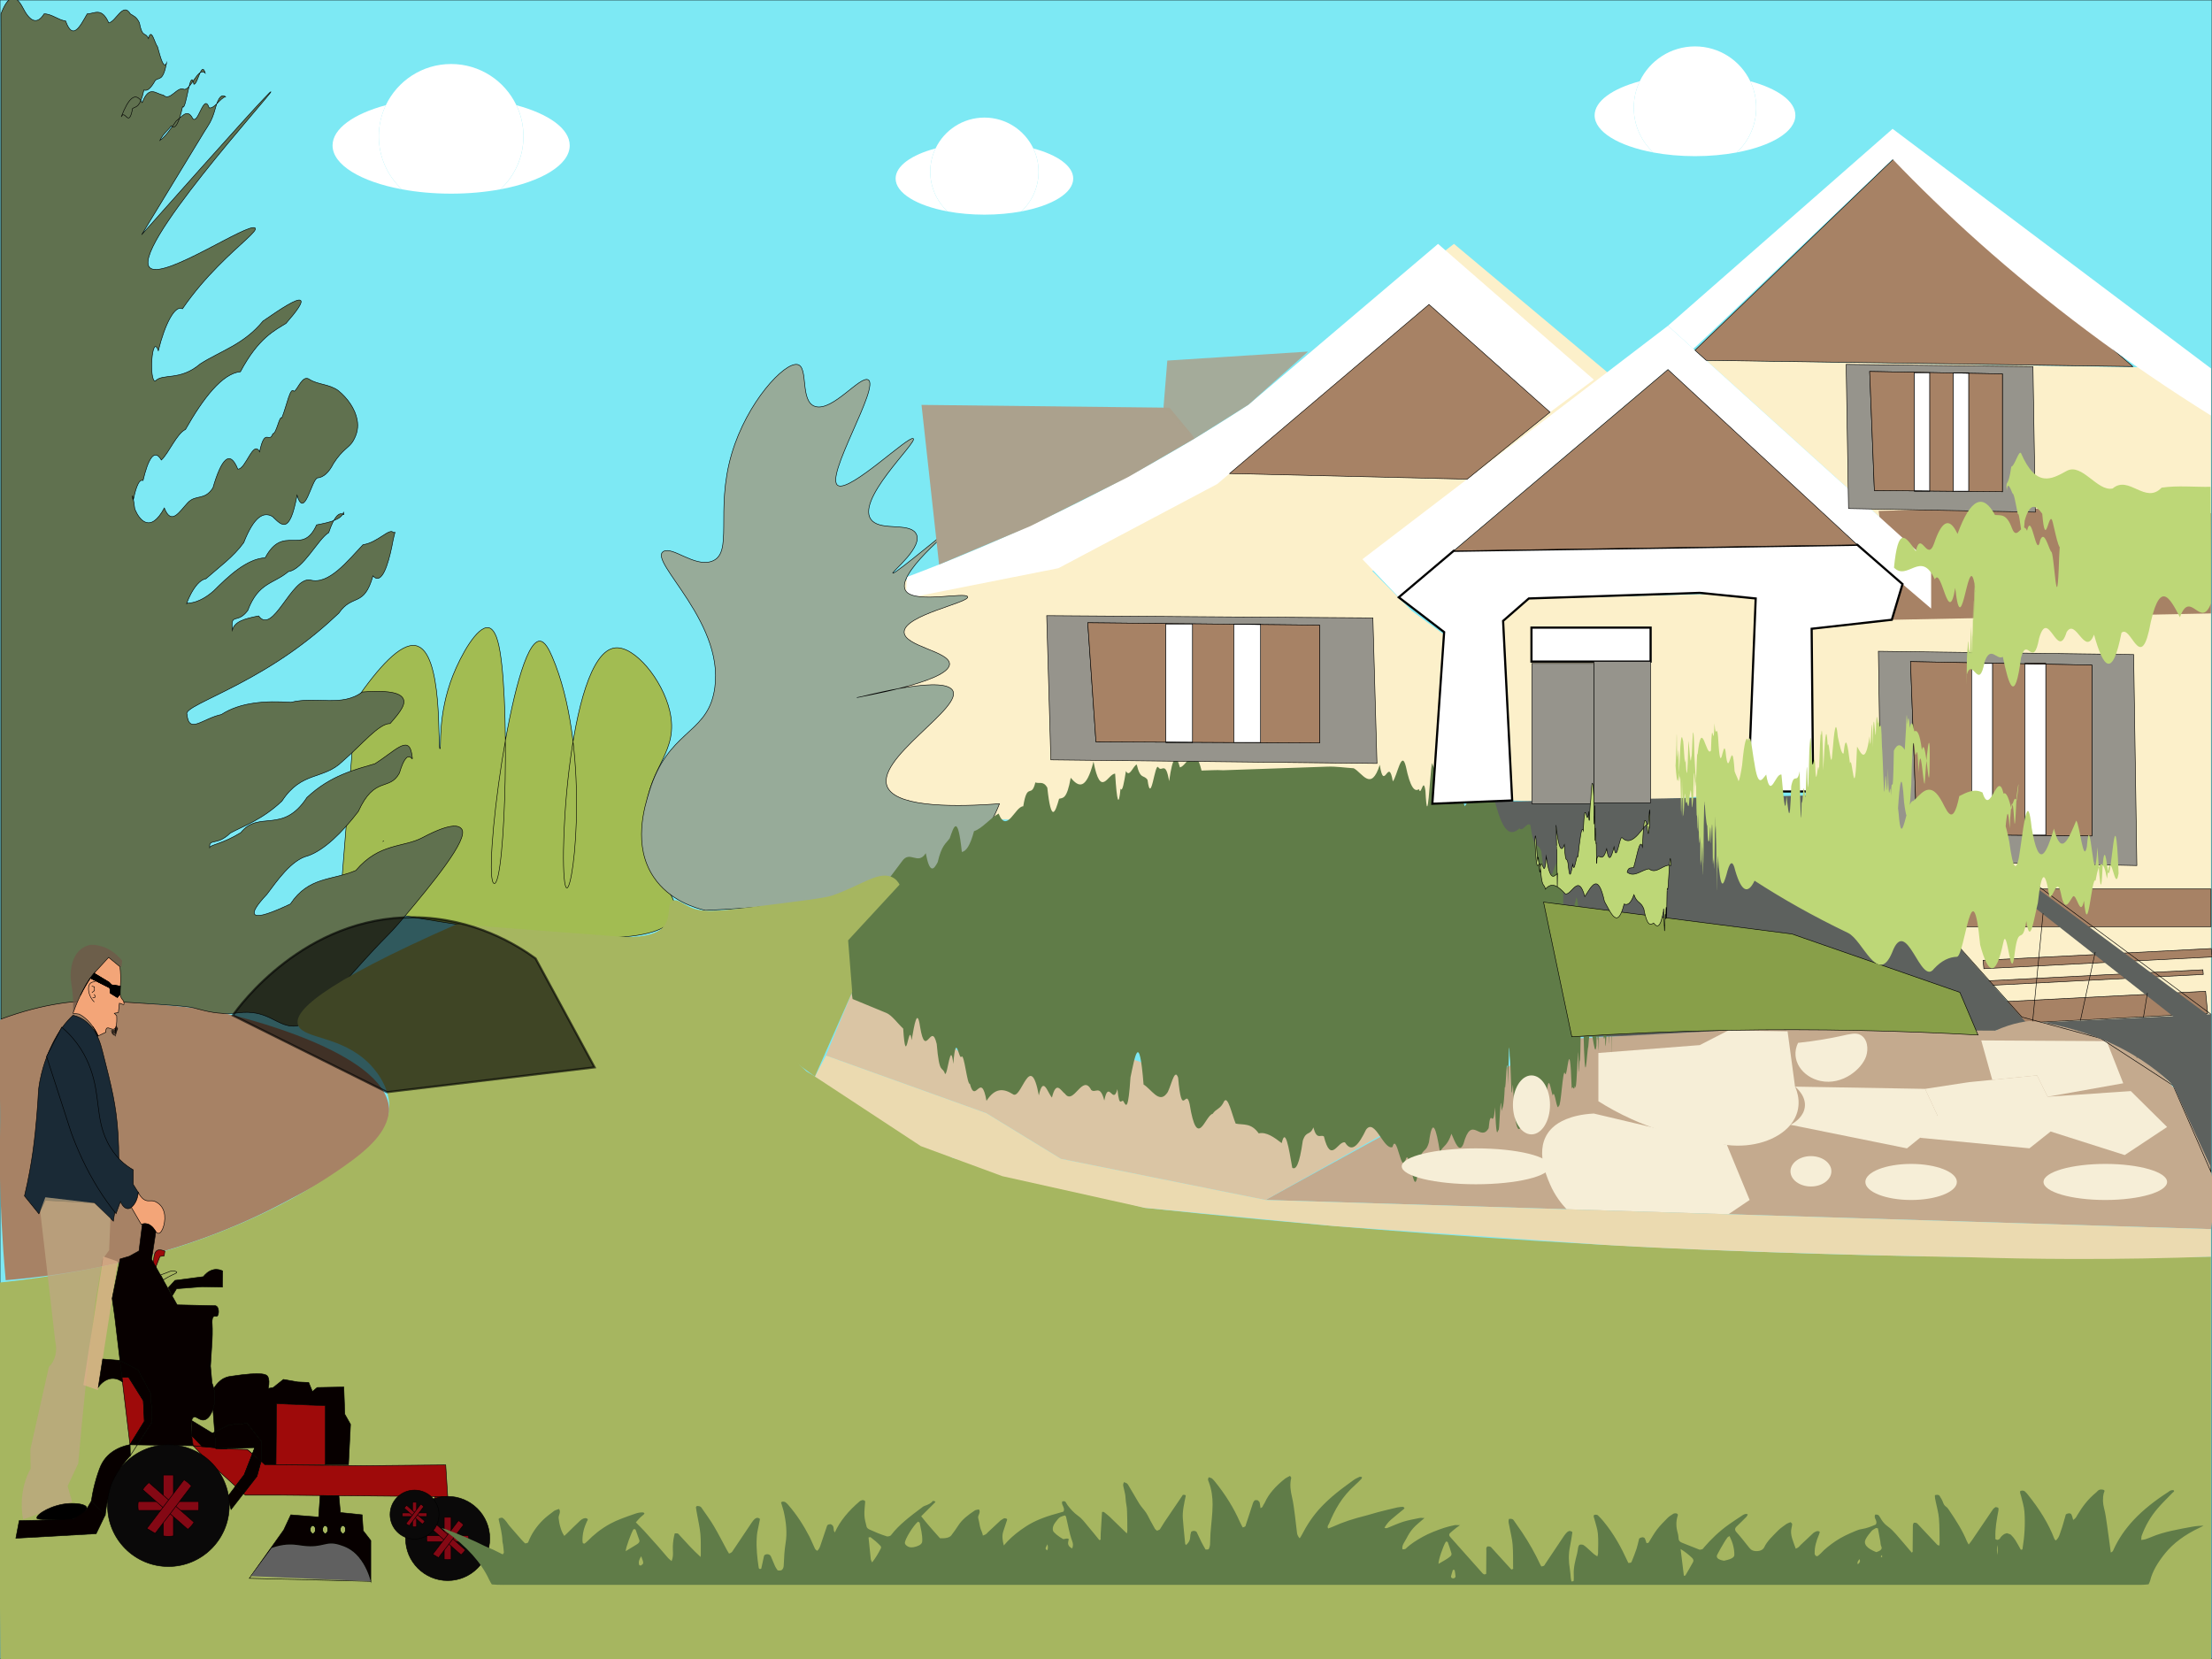 <?xml version="1.0" encoding="utf-8"?>
<!-- Generator: Adobe Illustrator 24.0.1, SVG Export Plug-In . SVG Version: 6.00 Build 0)  -->
<svg version="1.0" xmlns="http://www.w3.org/2000/svg" xmlns:xlink="http://www.w3.org/1999/xlink" x="0px" y="0px"
	 viewBox="0 0 1024 768" >
<rect x="0" y="0" width="1024" height="768" fill="#333333" stroke="none"/>
<style type="text/css">
	.st0{fill:#7DE9F4;stroke:#000000;stroke-width:0.25;stroke-miterlimit:10;}
	.st1{fill:#FCF0CA;}
	.st2{fill:none;stroke:#000000;stroke-width:0.25;stroke-miterlimit:10;}
	.st3{fill:#A78265;stroke:#000000;stroke-width:0.25;stroke-miterlimit:10;}
	.st4{fill:#A78265;}
	.st5{fill:#5D615E;}
	.st6{fill:#FFFFFF;}
	.st7{fill:#A2BC52;stroke:#000000;stroke-width:0.25;stroke-miterlimit:10;}
	.st8{fill:#60714F;stroke:#000000;stroke-width:0.25;stroke-miterlimit:10;}
	.st9{fill:#97AB99;stroke:#000000;stroke-width:0.25;stroke-miterlimit:10;}
	.st10{fill:#A6B660;}
	.st11{fill:#C4AA8E;}
	.st12{fill:#F6EED7;}
	.st13{fill:#DAC5A4;}
	.st14{fill:#EBDAB0;}
	.st15{fill:#607C48;}
	.st16{fill:#FFFFFF;stroke:#000000;stroke-miterlimit:10;}
	.st17{fill:#96948C;stroke:#000000;stroke-width:0.25;stroke-miterlimit:10;}
	.st18{fill:#FFFFFF;stroke:#000000;stroke-width:0.25;stroke-miterlimit:10;}
	.st19{fill:#889F49;stroke:#000000;stroke-width:0.25;stroke-miterlimit:10;}
	.st20{fill:#BDD777;stroke:#000000;stroke-width:0.25;stroke-miterlimit:10;}
	.st21{fill:#BDD777;}
	.st22{fill:#ABA18D;}
	.st23{opacity:0.86;fill:#ABA18D;}
	.st24{stroke:#000000;stroke-miterlimit:10;}
	.st25{opacity:0.62;stroke:#000000;stroke-miterlimit:10;}
	.st26{fill:#1A2A36;stroke:#000000;stroke-width:0.25;stroke-miterlimit:10;}
	.st27{opacity:0.76;fill:#705849;}
	.st28{fill:#F3A578;stroke:#000000;stroke-width:0.25;stroke-miterlimit:10;}
	.st29{stroke:#000000;stroke-width:0.25;stroke-miterlimit:10;}
	.st30{opacity:0.76;fill:#BEA783;}
	.st31{opacity:0.76;fill:#DBB08A;}
	.st32{fill:#070000;stroke:#000000;stroke-width:0.25;stroke-miterlimit:10;}
	.st33{fill:#9E0A0A;stroke:#000000;stroke-width:0.25;stroke-miterlimit:10;}
	.st34{fill:#606060;}
	.st35{fill:#0A0909;stroke:#000000;stroke-width:0.25;stroke-miterlimit:10;}
	.st36{fill:#840814;stroke:#000000;stroke-width:0.25;stroke-miterlimit:10;}
</style>
<g id="background">
	<rect class="st0" width="1024" height="768"/>
</g>
<g id="house">
	<path class="st1" d="M700.03,370.56c-1.4-27.71-2.8-55.41-4.2-83.12c3.97-3.46,7.94-6.93,11.9-10.39
		c28.14-0.69,56.28-1.38,84.41-2.07c6.87,0.69,13.74,1.38,20.62,2.07c-1.17,29.78-2.33,59.57-3.5,89.35
		c-10.04,1.22-20.43,2.25-31.15,3.04C750.21,371.5,724.07,371.64,700.03,370.56z"/>
	<path class="st2" d="M1138.72,420.94"/>
	<path class="st1" d="M789.84,166.81c77.89,1.25,155.79,2.5,233.68,3.75c0,123.99,0,247.97,0,371.96
		c-5.83-13.33-11.67-26.67-17.5-40c-9.46-6.45-18.91-12.91-28.37-19.36c-13.88-4.11-27.77-8.22-41.65-12.33
		c-32.21-34.81-64.42-69.61-96.63-104.42c-0.23-25.11-0.47-50.22-0.7-75.33c12.37-1.39,24.74-2.77,37.11-4.16
		c1.65-5.5,3.3-11.01,4.95-16.51c2.13-5.23,4.25-10.45,6.38-15.68C854.68,225.42,822.26,196.11,789.84,166.81z"/>
	<rect x="838.01" y="411.54" class="st3" width="185.51" height="17.44"/>
	<polygon class="st3" points="918.03,444.54 1023.64,439.11 1024,443 918.39,448.43 	"/>
	<polygon class="st3" points="918.6,456.3 1019.97,451.09 1019.77,448.94 918.39,454.14 	"/>
	<polygon class="st3" points="920.04,464.09 1021.03,458.9 1021.99,469.18 921,474.36 	"/>
	<path class="st4" d="M869.71,236.53c18.41-0.61,37.41-0.97,56.95-1.04c33.89-0.12,66.23,0.65,96.86,2.08c0,15.47,0,30.94,0,46.41
		c-49.25,0.98-98.49,1.96-147.74,2.94C873.75,270.13,871.73,253.33,869.71,236.53z"/>
	<path class="st5" d="M678.93,371.42c54.03-1.08,108.06-2.15,162.09-3.23c9.02,25.21,18.04,50.41,27.05,75.62
		c-59.28,0.87-118.57,1.73-177.85,2.6C686.46,421.41,682.7,396.42,678.93,371.42z"/>
	<path class="st5" d="M915.69,479.14c7.47-1.87,14.95-3.74,22.42-5.61c-22.35-25.08-44.7-50.17-67.05-75.25
		c-52.17,6.45-104.34,12.9-156.5,19.35c4.36,20.78,8.72,41.55,13.08,62.33C790.32,479.68,853,479.41,915.69,479.14z"/>
	<path class="st1" d="M402.08,377.94c1.83-35.02,3.67-70.04,5.5-105.06c33.31-12.05,59.64-23.56,78.7-32.54
		c9.9-4.66,18.66-9.11,36.2-18c32.13-16.29,42.06-22.18,50.82-27.9c9.72-6.35,16.55-11.53,21.26-15.13
		c17.4-13.28,25.61-21.87,39.21-34.07c8.7-7.81,21.81-19.1,39.32-32.34c25.96,21.74,51.93,43.48,77.89,65.22
		c-38.57,28.75-77.13,57.49-115.7,86.24c6.05,6.11,12.1,12.22,18.15,18.33c3.48,2.56,6.96,5.12,10.43,7.69
		c4.08,3.01,8.17,6.02,12.25,9.02c-2.02,28.21-4.03,56.41-6.05,84.62C580.74,381.98,491.41,379.96,402.08,377.94z"/>
	<path class="st6" d="M419.87,267.09c9.2-3.46,21.1-8.11,34.74-13.93c15.83-6.76,38.65-17.07,64.85-31.09
		c17.99-9.63,37.8-21.13,58.53-34.73c29.24-24.81,58.49-49.63,87.73-74.44c24.04,20.95,48.08,41.91,72.12,62.86
		c-6.77,5.02-13.54,10.04-20.31,15.07c-18.67-16.62-37.34-33.25-56.02-49.87c-32.68,27.71-65.35,55.41-98.03,83.12
		c-24.51,12.99-49.01,25.97-73.52,38.96c-23.53,4.66-47.07,9.33-70.6,13.99C419.54,273.71,419.7,270.4,419.87,267.09z"/>
	<path class="st7" d="M164.93,323.85c10.17-14.74,20.45-26.25,27.46-24.98c13,2.35,10.09,47.82,11.3,47.79
		c0.71-0.02-1.23-15.7,5.97-33.94c3.74-9.47,11.19-22.78,16.34-22.17c0.85,0.1,2.89,0.73,4.43,6.23
		c6.03,21.42,3.63,112.82-1.63,112.21c-5.85-0.68,8.22-112.04,21.01-112.21c2.47-0.03,4.46,4.09,5.83,7.27
		c17.56,40.78,10.25,107.32,6.77,107.02c-4.43-0.39-0.24-108.86,22.41-111.17c8.97-0.92,21.82,14.73,25.21,29.09
		c4.51,19.15-9.31,25.19-11.2,46.75c-2.5,28.44,19.61,39.74,12.6,49.87c-7.24,10.47-42.08,14.65-154.04-7.27
		C159.9,386.85,162.42,355.35,164.93,323.85z"/>
	<path class="st4" d="M2.64,592.65c31.3-2.64,79.92-10.32,127.08-35.07c22.99-12.06,51.58-26.91,50.41-44.42
		c-1.77-26.57-70.93-42.9-75.47-43.94c-10.81-2.47-18.73-3.14-34.58-4.49c-37.69-3.2-61.17-5.2-69.65,7.07
		c-2.98,4.31-1.07,5.99-0.44,36.2c0.4,19.11-0.37,18.64,0,37.02C0.23,556.69,0.87,572.96,2.64,592.65z"/>
	<path class="st8" d="M0.44,6.42c3.33-8.71,6.65-9.37,9.98-3.13c3.33,6.59,6.65,8.46,9.98,3.13c3.33-0.11,6.65,2.88,9.98,3.3
		c3.33,9.34,6.65,2.49,9.98-3.3c3.33-0.02,6.65-3.37,9.98,4.17c3.33-0.56,6.65-9.94,9.98-4.17c1.4,0.94,2.8,1.19,4.2,4.11
		c1.4,7.33,2.8,4.07,4.2,7.27c1.4-5.33,2.8,2.11,4.2,3.86c1.4,5.04,2.8,10.53,4.2,7.52c-1.75,8.83-3.5,6.41-5.25,8.06
		c-1.75,3.12-3.5,5.23-5.25,4.4c-1.75,8.22-3.5,7.53-5.25,8.57c-1.75,9.53-3.5,0.05-5.25,3.9c3.24-8.43,6.48-12.08,9.72-6.64
		c3.24-8.43,6.48-3.82,9.72-3.49c3.24,3.25,6.48-4.4,9.72-2.58c3.24,0.1,6.48-10.8,9.72-7.55c-1.75-6.05-3.5,5.48-5.25,5.14
		c-1.75-8.64-3.5,12.55-5.25,10.45c-1.75,7.94-3.5,10.65-5.25,8.83c-1.75,2.46-3.5,3.3-5.25,6.75c2.54-1.69,5.08-5.49,7.61-9.07
		c2.54-1.76,5.08-6.06,7.61-1.06c2.54,3.02,5.08-12.33,7.61-4.94c2.54,0.44,5.08-4.59,7.61-5.19c-1.62-1.11-3.24-0.4-4.86,5.76
		c-1.62,5.89-3.24,7.56-4.86,10.22c-9.72,15.97-19.43,31.95-29.15,47.92c43.69-49.23,59.42-66.45,59.87-66.24
		c0.93,0.45-66.99,74.93-55.67,81.82c7.35,4.47,45.2-21.34,48.31-18.7c1.48,1.26-6.95,7.28-17.4,17.94
		c-5.23,5.33-10.96,11.82-16.21,19.46c-3.52-1.89-8.16,7.15-11.18,19.39c-3.02-8.47-4.41,14.2-1.42,14.11
		c3.34-3.78,11.39,0.11,20.81-7.98c9.43-6.03,20.23-9,29.08-19.85c8.85-6.13,15.73-10.56,17.32-9.58c1.29,0.79-1.5,4.77-6.69,10.69
		c-5.19,3.24-12.78,6.74-21.1,22.39c-4.16,0.35-8.49,3.45-12.8,8.25c-4.31,4.8-8.58,11.31-12.62,18.45
		c-4.04,1.84-7.83,11.15-11.18,14.15c-3.35-5.83-6.24,0.07-8.48,9.49c-2.24-1.05-3.81,5.6-4.52,9.04c-0.7-1.39-0.54-5.33,0.71,4.16
		c2.01,4.89,7.1,11.68,13.67-0.46c3.28,8.27,6.93,1.71,10.75-2.37c3.82-4.16,7.8-0.87,11.74-6.95c3.94-13.57,7.85-17.88,11.52-8.69
		c3.67,0.21,7.1-13.8,10.09-8.03c2.45-11.71,4.45-3.51,6.13-8.36c1.68,0.03,3.03-8.54,4.18-7.36c1.16-2.86,2.12-6.55,3.02-9.21
		s1.73-4.29,2.62-3.06c1.79-0.8,3.83-7.92,7.16-5.52c4.02,2.52,9.06,2.08,13.33,5.18c4.27,3.5,7.77,8.38,8.73,13.52
		c0.63,3.4,0.05,6.44-1.77,9.64c-1.82,3.33-4.88,3.79-9.21,10.6c-2.17,4.25-4.65,6.44-7.46,6.68c-2.81,1.15-5.94,19.35-9.39,8.02
		c-3.46,18.74-7.24,13.76-11.35,9.87c-4.11-2.46-8.56-0.06-13.34,12.07c-4.69,6.55-11.82,11.7-17.49,16.7
		c-5.67,0.95-9.89,13.83-8.77,11.36c0.97-0.13,5.73,0.11,12.4-5.81c6.66-6.63,15.22-14.8,23.79-15.25
		c8.57-16.01,17.14-0.44,23.81-15.24c6.68-1.27,11.47-2.55,12.47-5.78c0.99,3.86-1.95-5.29-6.86,9.36
		c-4.91,2.91-11.79,17.1-18.69,18.06c-6.9,5.83-13.81,4.88-18.78,17.99c-4.97,6.64-8,0.61-7.14,9.14c0.89-3.97,5.56-5.37,12.17-6.62
		c6.61,9.15,15.16-18,23.82-16.65c8.66,2.46,17.43-8.95,24.47-16.31c7.04-1.06,12.35-8.06,14.11-5.61c1.18,0.04,0.87-2.14-0.76,6.59
		c-1.63,7.87-4.59,18.08-8.73,13.45c-4.14,14.83-9.46,8.04-15.8,17.26c-6.35,6.05-13.72,12.23-21.97,18.03
		c-17.39,12.22-33.89,19.39-42.41,23.86c-4.26,2.23-6.52,3.79-5.9,4.97c0.89,9.3,7.04,1.96,15.91,0.05
		c8.86-5.75,20.44-6.43,32.16-5.64c11.73-2.95,23.6,2.34,33.07-4.79c9.47-0.73,16.53-0.23,18.63,2.59
		c1.93,2.59-0.56,6.19-5.75,12.03c-5.2-0.06-13.1,9.81-22.02,17.5c-8.92,8.75-18.84,4.28-28.07,18.42
		c-9.23,8.69-17.77,11.46-23.91,14.79c-6.14,6.05-9.88,2.29-9.52,6.62c0.42-1.25,6.08-1.7,14.43-6.86
		c8.35-10.57,19.4,0.95,30.59-16.26c11.19-10.48,22.52-12.9,31.45-15.61c8.93-5.55,15.45-13.37,17.01-4.92
		c1.32,7.97-1.06-6.08-5.67,9.28c-4.61,8.48-11.44,1.03-19,17.73c-7.56,9.88-15.86,17.98-23.41,20.57
		c-7.55,1.81-14.35,11.75-18.91,17.8c-4.56,4.85-6.88,8.3-5.48,9.43c1.63,1.31,7.83-0.95,16.35-4.97
		c8.52-12.85,19.37-10.81,30.31-15.53c10.94-12.88,21.98-10.48,30.88-15.22c14.65-7.79,17.21-5,18.05-4.03
		c3.83,4.44-14.47,26.34-26.07,40.22c-9.39,11.24-6.58,6.62-24.17,26.33c-17.11,19.17-21.28,25.24-28.34,24.77
		c-6.93-0.46-11.02-6.85-22.24-6.38c-2.68,0.11-3.52,0.52-7.11,0.54c-7.18,0.04-11.86-1.56-16.15-2.63
		c-3.26-0.81-10.83-1.29-25.98-2.26c-6.52-0.41-13.7-0.87-17.96-0.97c-9.65-0.22-24.79,0.94-45.17,8.43c0-138.8,0-277.6,0-416.4
		c0-4.08,0-8.16,0-12.25s0-8.16,0-12.25c0-1.19,0,0,0-11.08C0.44,15.23,0.44,8.36,0.44,6.42z"/>
	<path class="st9" d="M326.55,421.44c-4.7-1.09-16.65-4.56-23.93-15.38c-9.84-14.63-4.29-32.52-2-39.88
		c8.55-27.55,25.47-26.17,29.71-44.71c7.33-32.05-30.99-61.97-23.11-66.24c4.27-2.31,14.09,7.25,22.06,4.68
		c10.63-3.44,1.57-23.17,9.45-49.87c7.04-23.85,24.44-42.54,30.46-41.3c5.31,1.09,0.84,17.5,8.4,19.48
		c7.92,2.08,20.24-13.96,24.16-12.47c6.32,2.41-20.83,46.03-13.65,49.09c5.87,2.51,32.34-23.14,34.66-21.82
		c2.45,1.4-28.11,29.52-18.91,38.18c4.68,4.4,16.52,0.84,19.96,5.45c4.5,6.04-11.29,18.24-10.5,18.7
		c1.06,0.62,27.8-22.16,28.36-21.82c0.57,0.34-28.6,23.1-22.06,30.39c4.87,5.43,27.47-0.04,28.36,2.34
		c1.02,2.73-29.44,8.43-29.41,16.36c0.03,6.6,21.11,8.9,21.01,14.81c-0.15,8.42-43.18,15.28-43.06,15.58
		c0.11,0.29,38-10.43,44.11-3.9c7.29,7.79-37.52,32.77-29.41,45.98c5.44,8.86,32.26,8.38,51.46,7.01
		c-1.92,5.04-5.49,12.45-12.19,19.41c-1.71,1.78-9.01,9.12-23.08,14.53C409.33,413.01,373.38,419.36,326.55,421.44z"/>
	<path class="st10" d="M0.25,769.93c-0.4-33.18-0.65-66.37-0.76-99.55c-0.08-25.53-0.08-51.06,0-76.6
		c25.78-2.71,46.7-7.01,61.25-10.51c4.59-1.11,53.44-11.74,98.11-43.06c12.19-8.55,20.43-16.18,21.3-26.22
		c0.98-11.26-7.77-20.2-9.47-21.87c-12.75-12.55-29.63-11.12-32.53-17.22c-2.9-6.12,8.8-18.69,73.19-47.03
		c32.31,2.45,64.62,4.91,96.93,7.36c21.71,20.26,43.41,40.52,65.12,60.78c22.5,13.31,45,26.63,67.5,39.94
		c29.66,7.73,59.33,15.45,88.99,23.18c35.24,3.78,71.31,7.18,108.18,10.13c136.77,10.95,265.79,14.25,385.46,12.47
		c0.02,63,0.04,125.99,0.06,188.99C682.47,770.46,341.36,770.2,0.25,769.93z"/>
	<path class="st11" d="M721.04,481.22c29.06-1.56,58.12-3.12,87.17-4.68c38.51,0.19,77.03,0.39,115.54,0.58
		c1.73-0.81,3.69-1.6,5.87-2.31c3.66-1.19,7.03-1.83,9.88-2.17c7.92,0.68,19.71,2.53,32.91,8.05c9.33,3.9,22.57,9.44,34.06,22.96
		c14.15,16.64,16.72,34.89,17.53,41.19c1.28,9.99,0.48,18.42-0.48,24.16c-145.87-4.5-291.75-9-437.62-13.51
		C630.94,530.74,675.99,505.98,721.04,481.22z"/>
	<path class="st12" d="M725.23,559.8c24.97,0.77,49.94,1.54,74.91,2.31c3.27-2.2,6.55-4.41,9.82-6.61c-3.5-8.49-7-16.97-10.5-25.46
		c-20.54-4.85-41.08-9.7-61.62-14.55c-11.34,0.57-16.64,4.44-18.2,5.71c-10.14,8.26-4.2,22.12-2.1,27.01
		C719.79,553.48,722.98,557.4,725.23,559.8z"/>
	<path class="st12" d="M739.94,509.79c0-7.45,0-14.89,0-22.34c15.64-1.21,31.28-2.42,46.91-3.64c4.45-2.28,8.9-4.56,13.35-6.84
		c9.11,0.16,18.21,0.32,27.32,0.47c1.15,8.53,2.3,17.06,3.45,25.59c0.58,1.21,4.43,9.72-2.1,17.66
		c-5.81,7.07-17.49,10.82-29.41,9.35c-11.54-1.37-27.58-4.46-44.11-11.95C749.39,515.4,744.28,512.55,739.94,509.79z"/>
	<path class="st12" d="M830.97,503.03c20.07,0.35,40.14,0.69,60.22,1.04c2.33,5.02,4.67,10.04,7,15.07
		c-5.13,4.16-10.27,8.31-15.4,12.47c-17.97-3.64-35.94-7.27-53.91-10.91c1.13-0.59,5.02-2.77,6.3-6.75
		C837.09,507.98,831.43,503.39,830.97,503.03z"/>
	<path class="st2" d="M994.11,534.2"/>
	<path class="st12" d="M891.18,504.07c6.77-1.04,13.54-2.08,20.31-3.12c10.5-1.04,21.01-2.08,31.51-3.12
		c1.63,3.29,3.27,6.58,4.9,9.87c12.84-0.87,25.67-1.73,38.51-2.6c5.6,5.54,11.2,11.08,16.8,16.62c-6.54,4.33-13.07,8.66-19.61,12.99
		c-11.44-3.64-22.87-7.27-34.31-10.91c-3.27,2.6-6.54,5.19-9.8,7.79c-16.9-1.62-33.8-3.25-50.7-4.87c2.74-3.36,5.49-6.72,8.23-10.08
		C895.08,512.46,893.13,508.27,891.18,504.07z"/>
	<path class="st12" d="M832.37,482.77c8.32-0.88,14.91-2.1,19.61-3.12c4.37-0.95,7.01-1.7,9.11-0.64c3.54,1.77,3.92,6.68,2.79,9.99
		c-2.04,6.02-11.08,13.49-21.01,11.43C834.4,498.68,828.54,490.65,832.37,482.77z"/>
	<path class="st12" d="M917.19,481.64c1.69,6.08,3.39,12.17,5.08,18.25c6.91-0.68,13.82-1.37,20.73-2.05
		c1.63,3.29,3.27,6.58,4.9,9.87c11.67-2.08,23.34-4.16,35.01-6.23c-2.56-6.5-5.11-13-7.67-19.5
		C955.89,481.86,936.54,481.75,917.19,481.64z"/>
	<path class="st13" d="M394.51,459.22c9.96,3.35,19.92,6.7,29.87,10.04c9.8,8.89,19.61,17.78,29.41,26.67
		c23.18-1.96,46.37-3.93,69.55-5.89c20.38,7.04,40.77,14.08,61.15,21.13c12.45-1.62,24.9-3.23,37.34-4.85
		c6.07,3.58,12.14,7.16,18.2,10.74c2.96,1.04,5.91,2.08,8.87,3.12c-21.01,11.78-42.01,23.55-63.02,35.33
		c-31.59-6.35-63.17-12.7-94.76-19.05c-11.51-7.04-23.03-14.08-34.54-21.13c-24.74-8.89-49.48-17.78-74.22-26.67
		C386.42,478.85,390.47,469.04,394.51,459.22z"/>
	<path class="st14" d="M382.38,488.66c-1.71,3.23-3.42,6.46-5.13,9.7c16.34,10.74,32.68,21.47,49.01,32.21
		c12.59,4.64,25.19,9.28,37.78,13.92c21.95,4.89,43.9,9.77,65.84,14.66c29.55,2.84,59.1,5.68,88.65,8.52
		c41.14,2.86,82.27,5.72,123.41,8.58c11.99,0.83,60.44,3.22,124.77,4.84c17.57,0.44,32.39,0.71,43.24,0.88
		c16.06,0.51,32.52,0.81,49.36,0.85c22.06,0.06,43.47-0.33,64.2-1.07c0-4.24,0-8.49,0-12.73c-27.52-0.85-55.04-1.7-82.57-2.55
		c-50.89-1.57-101.78-3.14-152.67-4.71c-67.46-2.08-134.92-4.16-202.38-6.25c-31.59-6.35-63.17-12.7-94.76-19.05
		c-11.51-7.04-23.03-14.08-34.54-21.13C431.86,506.44,407.12,497.55,382.38,488.66z"/>
	<path class="st15" d="M394.69,462.47c5.21,2.15,10.41,4.3,15.62,6.45c2.6,1.08,5.21,4.83,7.81,7.25c1.3,20.24,2.6-4.56,3.91,5.35
		c1.3-7.57,2.6-15.18,3.91-6.15c2.56,15.6,5.13-3.06,7.69,7.91c1.28,14.91,2.56,9.83,3.84,13.86c1.28,0.71,2.56-16.19,3.84-4.64
		c1.28-15.88,2.56-1.11,3.84-3.4c1.28-1.11,2.56,13.13,3.84,12.66c2.56,9.84,5.13-6.34,7.69,7.86c4.04-6.3,8.08-5.65,12.12-3.14
		c4.04,3.33,8.08-20.91,12.12,0.62c2.02-9.41,4.04-1.17,6.06,0.99c2.02-8.14,4.04-3.17,6.06-1.72c4.04,5.44,8.08-9.57,12.12-1.79
		c2.02,1.77,4.04-2.85,6.06,4.9c2.02-10.15,4.04,2.52,6.06-5.3c1.01,9.94,2.02,3.53,3.03,6.09c1.01,1.73,2.02,3.86,3.03-11.53
		c2.02-9.37,4.04-22.14,6.06,3.31c3.55,2.12,7.11,8.88,10.66,4.24c1.78-1.7,3.55-12.64,5.33-7.42c1.78,19.83,3.55,4.2,5.33,12.23
		c3.55,21.99,7.11,5.27,10.66,4.52c1.78-2.61,3.55-1.98,5.33-5.85c1.78-2.62,3.55,6.12,5.33,10.38c3.55,0.72,7.11-0.48,10.66,4.52
		c3.55-0.8,7.11,1.8,10.66,4.52c1.63-7.47,3.25,1.82,4.88,11.41c1.63,1.04,3.25-1.08,4.88-12.56c1.63-4.87,3.25-2.06,4.88-6.12
		c1.63,6,3.25,3.15,4.88,4.16c3.25,13.19,6.51,1.88,9.76,2.77c3.25,5.29,6.51,0.81,9.76-5.89c4.07-5.6,8.14,9.57,12.21,8.06
		c2.03-7.28,4.07,13.28,6.1,5.89c2.03-7.36,4.07,24.46,6.1,2.16c1.51-8.74,3.08-4.43,4.72-10.35c1.63-12.04,3.32-6.36,5.05,4.47
		c1.74-2.95,3.52-2.79,5.34-8.34c1.82,4.26,3.68,9.25,5.58,4.67c3.78-13.89,7.69-0.43,11.65-7.24c0.99-10.8,1.98,1.93,2.98-9.69
		c0.5,14,1,12.16,1.5,10.35c0.5,4.14,1-21.72,1.5-8.55c0.5-2.47,1-0.57,1.5-11.35c0.5,4.17,1-23.48,1.5-1.04
		c0.25-11.5,0.5-23.35,0.75-13.23c0.25,1.98,0.5,7.28,0.75,14.83c0.25,5.47,0.5-0.69,0.75-1.56c0.25,5.21,0.5,8.27,0.75,13.53
		c2,15.6,4,0.91,5.98-1.07c1.99,4.78,3.96,5.12,5.91-7.72c0.98,10.27,1.95-0.41,2.91,0.71c0.96-12.25,1.92-2.74,2.87-0.3
		c0.95-3.96,1.89,8.37,2.83,4.67c0.94,1.11,1.86-17.39,2.78-15.14c1.12,4.74,2.18-21.52,3.19,7.32c0.5-2.14,0.99,1.79,1.47-1.45
		c0.48,3.49,0.94-4.17,1.39-15.66c0.22,0.89,0.45,16.35,0.66,5.48c0.22-3.56,0.43,3.27,0.65-15.49c0.42-9.92,0.84,3.29,1.24-0.69
		c0.8,33.38,1.55,10.33,2.26,8.26c1.42-19.16,2.67,8.45,3.77-0.42c0.28-19.12,0.55,9.61,0.81-9.29c0.07,23.35,0.13,2.94,0.19,6.92
		c0.06,3.09,0.13,14.07,0.19-12.91c0.13-0.43,0.25-14.98,0.37-2.69c0.49,5.28,0.95-18.94,1.39,6.6c0.37,12.15,0.72,7.24,1.04,7.25
		c0.32,12.51,0.62-6.22,0.9-1.69c0.28-9.17,0.53-15.46,0.76-7.51c0.12,16.21,0.23,13.88,0.33,7.89c0.11-1.52,0.21-7.73,0.3-14.03
		c0.19-0.25,0.37,8.85,0.52,8.39c0.08,8.88,0.15,24.81,0.22,4.29c0.07-19.51,0.13-9.61,0.19-13.56c0.24-24.03,0.41,3.44,0.53-10.51
		c0.06,6.06,0.11,2.56,0.14,7.09c0.03-17.23,0.06-7.34,0.07-8.92c0.02,3.99,0-8.63-0.05-10.48c-0.03-15.03-0.06,7.68-0.1-13.29
		c-0.04-2.58-0.08,6.19-0.13,3.89c-0.1,2.84-0.22,7.84-0.34,7.15c-0.95-20.92-1.89,14.84-2.84,8.4c-0.95-4.32-1.89-24.51-2.84-6.87
		c-0.95,3.25-1.89,2-2.84,2.55c-0.47-1.49-0.95-8.22-1.42-12.85c-0.24-0.91-0.47-1.92-0.71-7.78c-0.24-4.05-0.47,7.86-0.71,7.54
		c-0.95,12.43-1.89,0.8-2.84-3.84c-0.95,6.17-1.89-16.97-2.84-8.2c-0.95,0.53-1.89,16.19-2.84,10.54
		c-0.24-13.55-0.47,6.26-0.71,2.58c-0.24-14.18-0.47,4.68-0.71,1.39c-0.12,2.28-0.24-7.13-0.35-4.81c-0.12-6.86-0.24,8.24-0.35,7.21
		c-0.12,0.98-0.24,3.62-0.35,2.96c-0.06-0.33-0.12-1.11-0.18-3.52c-0.06,2.24-0.12,0.79-0.18-13.33c0-9.03,0-13.9,0-1.96
		c0,11.93,0,11.27,0-9.05c0-7.76,0-10.06,0-11.01c-1.69-2.53-3.38,0.35-5.07,6.07c-1.69-1.34-3.38,5.23-5.06-10.49
		c-1.69-4.8-3.38,0.09-5.06-12.21c-1.69-1.73-3.38,3.32-5.06,1.5c-3.38,3.04-6.75,3-10.13-8.18c-1.69-5.31-3.38-12.25-5.06-10.19
		c-1.69,3.5-3.38,7.09-5.06,3.24c-1.69-1.84-3.38,2.87-5.06,4.9c-1.69-5.43-3.38,3.36-5.07-9.87c-3.38-15.81-6.75,0.07-10.13-10.15
		c-1.01,5.51-2.01,32.85-3.02,12.87c-1.01-6.96-2.01,2.99-3.02-0.78c-2.01,1.43-4.03-0.8-6.04-10.51c-2.01-8.13-4.03,4.55-6.04,6.92
		c-2.01-12.01-4.03,5.52-6.04-7.67c-4.03,12.67-8.06,3.67-12.08,1.59c-4.03-0.25-8.06-0.89-12.08-0.75
		c-16.11,0.56-32.22,1.11-48.33,1.67c-3.34-0.22-6.67,0.09-10.01,0.14c-3.34-13.52-6.67-2.11-10.01-1.47
		c-1.67-6.13-3.34-5.59-5,6.38c-1.67-9.91-3.34-3.84-5-6.41c-1.67-2.5-3.34,18.21-5,5.83c-1.67-2.6-3.34,0.1-5-7.13
		c-1.67,0.59-3.34,6.28-5,3.01c-0.83,5.21-1.67,10.09-2.5,8.13c-0.83,8.72-1.67,6.54-2.5-6.89c-3.34-0.12-6.67,11.89-10.01-5.58
		c-3.47,13.56-6.99,11.69-10.56,7.48c-1.78,10.05-3.58,9.21-5.38,9.71c-1.81,6.37-3.63,11.64-5.46-5.18
		c-1.83-3.2-3.67-1.67-5.53-2.38c-1.85,7.74-3.72-0.62-5.6,11.05c-3.76-0.01-7.56,12.95-11.41,3.35c-3.82,2.06-7.61,6.99-11.38,8.16
		c-1.89,7.04-3.77,9.31-5.64,9.63c-1.87-17.92-3.74-11.74-5.6-6.34c-1.86,2.6-3.72,3.11-5.57,11.05c-1.85,3.58-3.69,5.54-5.53-4.14
		c-3.67,5.8-7.32-1.53-10.94,3.67c-2.26,3-4.52,6.01-6.77,9.01c-2.26,3-4.52,6.01-6.77,9.01c-4.52,6.01-9.03,12.01-13.55,18.02
		C391.93,443.94,393.31,453.2,394.69,462.47z"/>
	<path class="st10" d="M288.57,433.74c11.14,0.29,15.81-2,18.02-4.13c4.78-4.59,1.56-11.75,5.19-12.75
		c2.05-0.56,4.22,1.39,6.99,2.78c5.68,2.87,11.92,2.43,29.65,0.23c22.39-2.78,33.58-4.18,36.74-5.27
		c13.25-4.57,21.01-11.17,27.31-8.75c2.16,0.83,3.33,2.41,3.98,3.66c-7.94,8.6-15.88,17.2-23.83,25.8
		c0.63,7.97,1.26,15.93,1.89,23.9c-5.76,13.05-11.51,26.09-17.27,39.14C347.68,476.82,318.13,455.28,288.57,433.74z"/>
	<ellipse class="st12" cx="884.71" cy="547.16" rx="21.18" ry="8.35"/>
	<ellipse class="st12" cx="974.61" cy="547.16" rx="28.6" ry="8.35"/>
	<ellipse class="st12" cx="838.33" cy="542.23" rx="9.47" ry="7.03"/>
	<ellipse class="st12" cx="683.22" cy="539.92" rx="34.31" ry="8.31"/>
	<ellipse class="st12" cx="708.96" cy="511.49" rx="8.58" ry="13.65"/>
	<path class="st6" d="M630.71,258.87c47.15-36.02,94.29-72.04,141.44-108.06c40.61,36.71,81.22,73.42,121.83,110.13
		c0,6.93,0,13.85,0,20.78c-20.33-17.23-40.91-35.23-61.62-54.03c-21.12-19.17-41.18-38.07-60.22-56.63
		c-41.54,35.15-83.09,70.31-124.63,105.46C641.91,270.65,636.31,264.76,630.71,258.87z"/>
	<path class="st16" d="M663.07,372.07c12.32-0.5,24.64-1.01,36.96-1.51c-1.4-27.71-2.8-55.41-4.2-83.12
		c3.97-3.46,7.94-6.93,11.9-10.39c26.37-0.87,52.75-1.73,79.12-2.6c8.64,0.87,17.27,1.73,25.91,2.6
		c-1.17,29.78-2.33,59.57-3.5,89.35c10.04,0,20.07,0,30.11,0c-0.23-25.11-0.47-50.22-0.7-75.33c12.37-1.39,24.74-2.77,37.11-4.16
		c1.65-5.5,3.3-11.01,4.95-16.51c-6.98-6.07-13.96-12.14-20.93-18.21c-62.28,0.93-124.55,1.86-186.83,2.79
		c-8.48,7.18-16.97,14.36-25.45,21.53c7,5.37,14,10.74,21.01,16.1c-0.64,9.35-1.28,18.71-1.93,28.06
		C665.42,337.82,664.24,354.95,663.07,372.07z"/>
	<g>
		<path class="st2" d="M539.7,343.58v0.11h12.34v-0.05C547.93,343.62,543.81,343.6,539.7,343.58z M571.21,288.88v0.1
			c4.13,0.05,8.24,0.09,12.35,0.13v-0.23H571.21z"/>
		<path class="st17" d="M635.55,286.06c-50.34-0.36-100.67-0.7-151-1.06c0.64,22.25,1.28,44.5,1.92,66.75
			c50.32,0.55,100.65,1.11,150.97,1.67C636.81,330.97,636.18,308.52,635.55,286.06z M610.85,343.95c-19.61-0.1-39.2-0.2-58.81-0.32
			v0.05H539.7v-0.11c-10.78-0.06-21.57-0.11-32.35-0.17c-1.26-18.37-2.52-36.75-3.8-55.12c22.56,0.23,45.11,0.47,67.66,0.7v-0.1
			h12.35v0.23c9.1,0.09,18.2,0.19,27.29,0.28V343.95z"/>
		<path class="st3" d="M610.85,289.4v54.55c-19.61-0.1-39.2-0.2-58.81-0.32v-54.75H539.7v54.69c-10.78-0.06-21.57-0.11-32.35-0.17
			c-1.26-18.37-2.52-36.75-3.8-55.12c22.56,0.23,45.11,0.47,67.66,0.7v54.7h12.35v-54.57C592.67,289.21,601.76,289.31,610.85,289.4z
			"/>
		<path class="st18" d="M552.04,288.88v54.75c-4.11-0.02-8.23-0.04-12.34-0.06v-54.69H552.04z"/>
		<path class="st2" d="M552.04,343.64v0.05H539.7v-0.11C543.81,343.6,547.93,343.62,552.04,343.64z"/>
		<path class="st18" d="M583.56,289.12v54.57h-12.35v-54.7C575.34,289.04,579.45,289.08,583.56,289.12z"/>
		<path class="st2" d="M583.56,288.88v0.23c-4.11-0.04-8.23-0.08-12.35-0.13v-0.1H583.56z"/>
	</g>
	<g>
		<path class="st2" d="M886.23,227.24v0.12h7.06v-0.05C890.93,227.29,888.59,227.27,886.23,227.24z M904.28,172.56v0.1
			c2.36,0.05,4.72,0.09,7.08,0.13v-0.23H904.28z"/>
		<path class="st17" d="M941.12,169.73c-28.82-0.35-57.66-0.7-86.48-1.05c0.37,22.24,0.74,44.49,1.1,66.74
			c28.82,0.56,57.65,1.12,86.47,1.67C941.85,214.64,941.49,192.18,941.12,169.73z M926.98,227.63c-11.23-0.1-22.46-0.2-33.69-0.32
			v0.05h-7.06v-0.12c-6.17-0.05-12.35-0.11-18.53-0.17c-0.73-18.36-1.45-36.74-2.18-55.11c12.92,0.23,25.83,0.47,38.75,0.7v-0.1
			h7.08v0.23c5.21,0.09,10.42,0.19,15.63,0.28V227.63z"/>
		<path class="st3" d="M926.98,173.08v54.55c-11.23-0.1-22.46-0.2-33.69-0.32v-54.75h-7.06v54.68c-6.17-0.05-12.35-0.11-18.53-0.17
			c-0.73-18.36-1.45-36.74-2.18-55.11c12.92,0.23,25.83,0.47,38.75,0.7v54.7h7.08v-54.57C916.56,172.88,921.77,172.99,926.98,173.08
			z"/>
		<path class="st18" d="M893.29,172.56v54.75c-2.36-0.02-4.7-0.04-7.06-0.07v-54.68H893.29z"/>
		<path class="st2" d="M893.29,227.31v0.05h-7.06v-0.12C888.59,227.27,890.93,227.29,893.29,227.31z"/>
		<path class="st18" d="M911.35,172.79v54.57h-7.08v-54.7C906.63,172.71,908.99,172.75,911.35,172.79z"/>
		<path class="st2" d="M911.35,172.56v0.23c-2.36-0.04-4.72-0.08-7.08-0.13v-0.1H911.35z"/>
	</g>
	<g>
		<path class="st3" d="M937.38,307.12v0.15c3.22,0.06,6.44,0.12,9.67,0.18v-0.34H937.38z M912.71,386.58h9.67v-0.06
			c-3.22-0.04-6.44-0.07-9.67-0.1V386.58z"/>
		<path class="st17" d="M987.73,303.02c-39.39-0.51-78.78-1.02-118.17-1.53c0.51,32.26,1,64.52,1.51,96.77
			c39.38,0.81,78.76,1.62,118.14,2.42C988.72,368.13,988.22,335.58,987.73,303.02z M968.41,386.98
			c-15.34-0.15-30.69-0.31-46.03-0.46v0.06h-9.67v-0.16c-8.43-0.08-16.87-0.17-25.3-0.25c-0.99-26.63-1.99-53.27-2.98-79.9
			c17.65,0.34,35.29,0.68,52.94,1.02v-0.15h9.67v0.34c7.12,0.13,14.25,0.27,21.36,0.41V386.98z"/>
		<path class="st3" d="M968.41,307.87v79.11c-15.34-0.15-30.69-0.31-46.03-0.46v-79.39h-9.67v79.29c-8.43-0.08-16.87-0.17-25.3-0.25
			c-0.99-26.63-1.99-53.27-2.98-79.9c17.65,0.34,35.29,0.68,52.94,1.02v79.3h9.67v-79.12C954.16,307.59,961.29,307.73,968.41,307.87
			z"/>
		<path class="st18" d="M922.38,307.12v79.39c-3.22-0.04-6.44-0.07-9.67-0.1v-79.29H922.38z"/>
		<path class="st3" d="M922.38,386.52v0.06h-9.67v-0.16C915.93,386.45,919.15,386.48,922.38,386.52z"/>
		<path class="st18" d="M947.04,307.46v79.12h-9.67v-79.3C940.6,307.34,943.82,307.4,947.04,307.46z"/>
		<path class="st3" d="M947.04,307.12v0.34c-3.22-0.06-6.44-0.12-9.67-0.18v-0.15H947.04z"/>
	</g>
	<rect x="708.96" y="290.54" class="st16" width="55.16" height="15.72"/>
	<rect x="737.84" y="306.26" class="st17" width="26.28" height="65.38"/>
	<rect x="709.13" y="307.12" class="st17" width="28.71" height="64.95"/>
	<path class="st2" d="M871.06,398.27c19.31,0.37,38.62,0.75,57.93,1.12c31.51,23.38,63.02,46.75,94.53,70.13
		c0,24.33,0,48.66,0,72.99c-5.83-13.33-11.67-26.67-17.5-40c-11.2-7.27-22.41-14.55-33.61-21.82c-12.14-3.29-24.27-6.58-36.41-9.87
		C914.35,446.64,892.71,422.46,871.06,398.27z"/>
	<path class="st5" d="M914.5,398.61c4.2,0.26,8.4,0.52,12.6,0.78c31.51,23.38,63.02,46.75,94.53,70.13c0,4.42,0,8.83,0,13.25
		C985.92,454.72,950.21,426.67,914.5,398.61z"/>
	<line class="st2" x1="945.8" y1="422.79" x2="940.99" y2="472.75"/>
	<line class="st2" x1="969.95" y1="440.69" x2="962.11" y2="476.97"/>
	<line class="st2" x1="994.11" y1="459.67" x2="989.21" y2="489.64"/>
	<line class="st2" x1="1016.13" y1="476.97" x2="1007.76" y2="497.84"/>
	<path class="st19" d="M714.56,417.62c38.34,4.92,76.67,9.84,115.01,14.76c25.91,9,51.81,18.01,77.72,27.01
		c2.8,6.58,5.6,13.16,8.4,19.74c-35.52-1.97-74.15-2.91-115.49-2.17c-25.35,0.46-49.57,1.51-72.56,2.99
		C723.28,459.18,718.92,438.4,714.56,417.62z"/>
	<path class="st20" d="M715.43,411.6c-0.82-3.4-1.63,0.64-2.45-11.43c-0.82-1.94-1.63,7.22-2.45-11.43c0.44-6.8,0.88,7.26,1.31,9.53
		c0.44-6.8,0.88,12.61,1.31,2.68c0.88-4.33,1.75,7.63,2.63-4.41c1.75,11.82,3.5,9.33,5.25,7.79c-0.06,7.58-0.12,7.98-0.18,0.96
		c-0.06-7.09-0.12-3.59-0.17-12.13c-0.12,0.07-0.23-10.44-0.35-11.17c1.28,11.7,2.57,12.52,3.85,9.09
		c0.64,11.47,1.28,3.25,1.93,10.58c0.64,6.04,1.28,1.9,1.93-1.49c0.82,5.14,1.63-5,2.45-3.63c0.82-7.5,1.63-14.87,2.45-11.96
		c0.82-18.53,1.63,0.5,2.45-8.91c0.2,5.68,0.41,5.86,0.61-0.6c0.2-4.86,0.41-1.84,0.61-8.92c0.41-5.22,0.82-5.2,1.23,2.84
		c0.12,21.98,0.23,8.28,0.35,8.15c0.06-11.29,0.12,3.07,0.18,12.05c0.06-5.8,0.12-5.01,0.18-5.91c0.12,1.06,0.23,8.12,0.35,7.41
		c0.06-2.44,0.12,2.77,0.18,8.95c0.06-1.23,0.12,2.1,0.18-2.08c0.78-3.46,2.42,2.92,4.51-4.58c1.05,6.89,2.2,3.78,3.42-0.88
		c1.21,8.52,2.49-5.46,3.76-4.3c5.1,5.4,10.28-6.96,12.11-6.35c0.45-5.11,0.67-8.58,0.71-5.51c0.04,1.79-0.11,8.99-0.4,7.37
		c-0.29,5.95-0.71,0.32-1.23-2.73c-0.52-0.38-1.13-4.54-1.79,11.42c-1.31-4.8-2.81,5.8-4.11,9.59c-1.31,0.4-2.42-0.33-2.98,2.2
		c3.38,2.64,6.77-1.21,10.15-1.56c3.38,2.85,6.77-2.53,10.15-1.56c-0.58-12.88-1.17,15.8-1.75,10.65c-0.15-0.2-0.29,22.93-0.44,9.47
		c-0.15-4.07-0.29,9.66-0.44,2.55c-0.15-1.47-0.29,12.39-0.44,5.85c-0.15,0.24-0.29-12.42-0.44-7.22c-1.52,8.25-3.03,7.17-4.55,5.35
		c-1.52,0.96-3.03,1.53-4.55-6.66c-1.52-3.57-3.03-2.29-4.55-6.46c-1.52,4.27-3.03,4.91-4.55,4.3c-3.03,12.19-6.07,4.14-9.1-1.19
		c-3.03-13.95-6.07-6.75-9.1-2.27c-3.03-11.26-6.07-0.21-9.1-1.29C721.5,410.45,718.47,407.96,715.43,411.6z"/>
	<path class="st21" d="M855.47,431.86c-8.27-3.96-16-8-23.2-12.05c-3.6-2.02-7.07-4.05-10.4-6.07c-3.34-2.02-6.55-4.03-9.63-6.03
		c-3.08,6.42-6.04,5.13-8.87-4.43c-1.42-6.16-2.8-3.82-4.15,1.65c-1.35,4.45-2.68,9.29-3.97-8.91c-0.14,14.52-0.27-3.19-0.41,5.52
		c-0.07,8.53-0.14,17.81-0.2,2.25c-0.07,1.15-0.14-25.27-0.2-12.56c-0.14-13.82-0.27-8.74-0.41-5.2c-0.07-7.49-0.14-13.08-0.2,0.23
		c-0.07,4.44-0.14,13.17-0.2,12.5c-0.14,11.15-0.27-8.86-0.41,1.52c-0.14-8.01-0.27,11.09-0.41-12.55
		c-0.27-15.37-0.54,3.33-0.82,2.58c-0.27-16.92-0.54,1.22-0.82-1.19c-0.27,0.97-0.54,1.1-0.82-6.78c-0.27-0.29-0.54-2.4-0.82-5.42
		c-0.14-1.42-0.27-4.88-0.41-4.17c-0.14-5.25-0.27,2.34-0.41,9.41c-0.07,9.87-0.14,20.11-0.2,17.14c-0.07-15.54-0.14-0.75-0.2-0.07
		c-0.14,14.23-0.27-2.17-0.41-7.66c-0.14-6.89-0.27,12.75-0.41,6.74c-0.14-1.71-0.27,11.47-0.41-11.19
		c-0.14,1.4-0.27,5.51-0.41,0.84c-0.14,8.74-0.27-8.89-0.41-11.68c-0.14,15.55-0.27,4.99-0.41,7.22c-0.14-4.78-0.27-7.32-0.41-5.64
		c-0.07-4.52-0.14-2.43-0.2-8.76c-0.07-11.34-0.14-14.24-0.2-5.96c-0.14,4.74-0.27-11.99-0.41,4.89c-0.27-14.2-0.54-13.71-0.82,1.76
		c-0.27,1.97-0.54,8.31-0.82-0.93c-0.27-6.01-0.54-1.33-0.82-0.57c-0.54,10.21-1.09,0.88-1.63,3.38c-0.27,2.15-0.54-9.98-0.82-0.69
		c-0.27,4.84-0.54,16.81-0.82-10.63c-0.01,10.42-0.02,15.88-0.03,18.65c-0.01-2.99-0.02,1.67-0.03-5.16
		c-0.02,4.28-0.03-17.62-0.05-3.93c-0.02,10.09-0.03,8.51-0.05,7.36c-0.02-10.19-0.03-10.59-0.05-6.99
		c-0.03-3.91-0.07-10.23-0.1-7.55c-0.03,3.19-0.07,19.29-0.1,10.43c-0.07-9.78-0.14,5.38-0.2,4.12c-0.07-5.6-0.14,4.05-0.2-9.64
		c-0.27-14.28-0.54-5.53-0.82-5.93c-0.14-10.69-0.27-19.8-0.41-9.89c-0.14-11.32-0.27,2.67-0.41-2.89c-0.07,9.36-0.14-5.99-0.2-7.5
		c-0.07-2.25-0.14-2.65-0.2,3.59c-0.14,1.59-0.27,8.51-0.41,9.43c0.7,9.67,1.43,11.34,2.21-8.68c0.39-5.46,0.79-5.25,1.2-3.1
		c0.41,0.18,0.83,15.2,1.25,8.5c0.43,9.98,0.86,9.94,1.31-8.22c0.44,2.28,0.9,13.5,1.36,7.31c0.23,1.24,0.46-8.62,0.7-10.51
		s0.47-0.31,0.71,10.2c0.24,3.48,0.48,8.97,0.72,12.7c0.24-6.15,0.49-16.25,0.73-13.23c0.98-9.24,1.99-8.76,3.03-6.45
		s2.1,6.42,3.18,4.45c0.54-18.66,1.09,2.53,1.64-12.55c0.55,8.18,1.11-0.49,1.67,6.54c1.12,21,2.26,0.04,3.42,6.27
		c0.78,8.14,1.51,5.69,2.21,3.6c0.7-2.09,1.37-3.81,2,5.79c0.64,1.86,1.24,2.69,1.82,4.61c0.58-1.03,1.13-4.07,1.66-7.48
		c1.06-11.46,2.05-14.07,2.98-11c0.93-5.25,1.82,5.83,2.7,10.02c1.76,11.79,3.48,7.62,5.47,5.36c1.99,12.16,4.24-0.78,7.06,0.02
		c0.82,7.78,1.61,21.63,2.36,10.02c0.75,5.52,1.47,16.65,2.17-4.69c1.39-6.75,2.68-0.4,3.91-6.9c0.31,19.29,0.61,29.77,0.91,13.5
		c0.3,4.36,0.6-4.85,0.9-5.65c0.3,0.14,0.59,3.19,0.89,4.31c0.29-7.26,0.59-20.73,0.88-10.48c0.29,13.24,0.58,0.94,0.88-11.2
		c0.29-4.39,0.59-9.72,0.88-2.06c0.59,17.68,1.18,1.23,1.78,8c0.6,15.37,1.21-3.63,1.84,3.23c0.31-9.02,0.63-19.37,0.96-16.29
		c0.32-4.05,0.65-4.29,0.98,16.21c0.67-12.96,1.35-23.53,2.07-11.54c0.72-3.71,1.46,14.47,2.24,2.65c0.78-9.65,1.59-15.76,2.44-6.67
		c0.85,3.84,1.75,8.44,2.68,7.74c0.94-9.51,1.92-4.17,2.96,4.66c1.04-5.1,2.13,22.97,3.27-7.82c1.91,3.15,3.85,8.49,5.78-4.72
		c0.24,4.88,0.48,4.64,0.72-0.59c0.24-5.06,0.48-9.72,0.72,5.43c0.48-23.36,0.96-4.22,1.44-5.62c0.48-18.66,0.96,1.35,1.44-7.81
		c0.24,5.51,0.48,4.07,0.71,3.63c0.24-0.44,0.47,0.12,0.71,9.63c0.47,4.26,0.94,30.11,1.41,17.53c0.47-14.31,0.93,17.95,1.39-7.43
		c0.46,23,0.92,2.01,1.37,12.64c0.45-13.41,0.9,6.98,1.34-20.81c1.77-3.66,3.47-2.8,5.06-0.37c0.2-3.64,0.4-6.33,0.59-10.19
		c0.2-7.64,0.39-7.54,0.58-1.65c0.38-3.84,0.76-3.89,1.13,1.72c0.73-3.79,1.44-2.25,2.1,1.56c1.33-0.75,2.52,0.73,3.52,8.64
		c2.01-8.36,3.3,25.71,3.58,7.23c0.32-15.38-0.66-15.07-2.3,8.35c-0.82,0.4-1.8-22.47-2.86-5.17c-0.53-17.63-1.08-4.08-1.64-9.59
		c-0.56-6.77-1.13-7.15-1.7,15.15c-1.14,20.5-2.27,16.38-3.33,8.2c-1.05-16.18-2.02-9.42-2.82,3.36c-1.6,4-2.54,12.23-2.16-5.25
		c0.24-24.1,0.97-3.6,2.44,6.67c1.46,19.8,3.65-6.04,6.79-5.34c3.14-2.55,7.23-9.75,12.5-1.11c2.64,3.96,5.57,14.95,8.82-1.17
		c3.26-1.61,6.83-3.68,10.76-1.64c3.52,11.88,6.93-11.47,9.73,0.5c1.4-1.03,2.65,2.95,3.68,7.28c1.03-5.39,1.85-5.67,2.38-4.01
		c0.72-5.03,0.98-8.21,0.78-7.53c-0.1,0.34-0.31,1.64-0.64,4.15c-0.33,0.61-0.78,21.27-1.34,11.42c-0.57-8.98-1.25-10.41-2.05,4.77
		c-0.8-12.91-1.72-6.45-2.77,13.22c-1.04,4.9-2.2-20.41-3.49-10.36c-1.28,23.17-2.69,0.75-4.22,0.12
		c3.44-13.03,6.89-14.8,10.33,3.34c1.72,12.74,3.44,15.85,5.17,2.45c1.72-12.38,3.44-25.59,5.17-9.08
		c3.44,20.45,6.89,11.74,10.33,0.42c3.44,13.66,6.89,4.4,10.33-3.7c1.63,1.93,3.27,20.44,4.9,12.12c1.63-20.85,3.27,27.16,4.9,0.09
		c0.82,12.18,1.63,27.7,2.45,8.1c0.82-8.87,1.63-2.86,2.45,3.56c1.63,5.77,3.27-40.97,4.9,0.54c-1.78,10.6-3.56-14.88-5.34,2.47
		c-1.78-9.14-3.56-9.15-5.34,0.99c-1.78-2.79-3.56,28.59-5.34,9.23c-1.78,8.6-3.56-4.67-5.34-1.66c-1.78,2.54-3.56,7.31-5.34-1.74
		c-1.78-8.23-3.56,2.58-5.34,1.48c-1.78-11.6-3.56-13.37-5.34,2.98c-1.78,7.08-3.56,20.51-5.34,8.32c-1.78,12.1-3.56,0.8-5.34,14.66
		c-1.78,16.69-3.56-13.97-5.34-4.52c-3.56,16.85-7.12,14.11-10.68,0.9c-3.56-37.6-7.12,4.74-10.68,5.52
		c-3.56,0.11-7.12,1.68-10.68,5.52c-6.25,8.59-12.73-25.34-19.4-7.49C869.31,456.67,862.45,435.2,855.47,431.86z"/>
	<path class="st5" d="M945.14,473.3c26.13-1.26,52.25-2.52,78.38-3.78c0,23.64,0,47.27,0,70.91c-5.83-12.64-11.67-25.28-17.5-37.92
		c-5.16-5.13-14.23-12.83-28.37-19.36C965.02,477.31,953.16,474.62,945.14,473.3z"/>
	<path class="st3" d="M569.22,219.21c30.77-26.09,61.53-52.18,92.3-78.27c18.67,16.62,37.34,33.25,56.02,49.87
		c-12.78,10.34-25.56,20.67-38.34,31.01C642.54,220.95,605.88,220.08,569.22,219.21z"/>
	<path class="st3" d="M789.84,166.81c-1.73-1.56-3.45-3.12-5.18-4.68c30.61-29.49,61.21-58.97,91.82-88.46
		c36.95,32.01,73.91,64.01,110.86,96.02C921.51,168.73,855.67,167.77,789.84,166.81z"/>
	<path class="st3" d="M672.96,255c33.06-27.97,66.12-55.95,99.19-83.92c29.21,27.04,58.43,54.09,87.64,81.13
		C797.51,253.14,735.24,254.07,672.96,255z"/>
	<path class="st22" d="M434.73,261.35c-2.71-24.64-5.42-49.27-8.13-73.91c38.28,0.43,76.55,0.87,114.83,1.3
		c3.92,4.72,7.85,9.44,11.77,14.17c-10.23,5.93-20.45,11.85-30.68,17.78c-15.17,7.62-30.34,15.24-45.51,22.86
		C462.92,249.48,448.83,255.41,434.73,261.35z"/>
	<path class="st23" d="M538.61,188.71c0.59-7.26,1.18-14.52,1.77-21.79c21.71-1.39,43.41-2.77,65.12-4.16
		c-9.17,8.19-18.34,16.38-27.52,24.57c-8.26,5.19-16.52,10.38-24.78,15.57C548.34,198.17,543.48,193.44,538.61,188.71z"/>
	<path class="st6" d="M772.15,150.81c34.66-30.39,69.32-60.78,103.99-91.17c49.13,36.97,98.25,73.94,147.38,110.91
		c0,7.27,0,14.55,0,21.82c-18.59-11.6-37.87-24.62-57.35-39.22c-36.6-27.42-66.22-54.61-90.03-79.48
		c-59.32,56.67-90.34,86.22-91.15,86.82l0,0c-0.85,0.64-1.14,0.93-1.06,1.01C780,157.94,776.08,154.37,772.15,150.81z"/>
	<path class="st21" d="M935.58,209.77c-1.03-1.49-2.97,6.09-4.5,6.26c-1.53,10.9-2.67,5.14-2.08,11.12c0.35-3.93,1.26-2.26,2.66,1.3
		c0.7-0.24,1.53,5.23,2.47,9.61c0.94-2.04,1.99,19.62,3.15,2.99c2.32-8.38,5.05-7.5,8.13-3.23c1.54,18.17,3.16-3.22,4.87,3.96
		c1.7,6.74,3.48,17.89,5.33,8.24c-0.54-1.94-1.33-13.64-2.36,7.66c-1.03,33.52-2.29-3.51-3.76-2.28c-1.47-2.6-3.15-10.04-5.01-5.38
		c-1.86,9.73-3.9-14.02-6.1-4.3c-2.2-5.17-4.55,5.48-7.03-1.31c-2.48-6.77-5.1-5.75-7.81-6.01c-5.44-10.15-11.29-7.91-17.35,8.78
		c-4.03-8.77-7.64-5.2-10.86,4.46c-3.21,8.89-6.03-6.65-8.46,3.5c-4.86-7.17-8.18-11.74-10.09,7.63c3.15,3.2,6.3,1.09,9.45-0.09
		s6.3-1.41,9.45,5.54c3.15-6.4,6.3,23.15,9.45,3.93c3.15,28.92,6.3-23.54,9.45,1.52c-0.06,3.04-0.2-7.59-0.38-0.2
		c-0.17-15.82-0.38,27.57-0.58,9.06c-0.2-17.73-0.39,23.25-0.53,9.33c-0.14,25.5-0.23-1.07-0.23-2.27c0,25.32-0.15,3.72-0.38,0.4
		c-0.23,6.21-0.53,16.57-0.84,10.9c-0.31,2.68-0.62-12.84-0.85,3.91c-0.24-18.92-0.4,24.83-0.42,7.83c2.8-9.33,5.6,8.38,8.4-6.36
		c2.8-7.72,5.6-0.43,8.4-2.21c2.8,13.5,5.6,22.31,8.4,0.52c2.8-10.74,5.6,5.81,8.4-9.09c4.24-14.82,8.47,10.96,12.71-2.82
		c4.24-7.05,8.47,11.79,12.71,1.12c4.24,15.29,8.47,20.77,12.71-0.85c4.24-3.89,8.47,17.27,12.71-0.85
		c4.78-25.05,9.57-15.45,14.35-6.36c4.78-13.37,9.57,5.89,14.35-6.36c0,1.37,0-4.9,0-9.87c0-3.65,0-6.14,0-9.87
		c-0.03-5.71-0.06-11.42-0.09-17.13c-0.03-5.71-0.06-11.42-0.09-17.13c-7.55,0.13-15.11-0.72-22.66,0.38
		c-7.55,7.95-15.11-6.03-22.66,0.38c-7.07,1.58-14.14-11.93-21.21-8.17C949.72,221.86,942.65,226.05,935.58,209.77z"/>
	<path class="st24" d="M928.26,587.26"/>
	<path class="st25" d="M107.76,470.05c3.05-4.34,33.17-45.73,83.66-45.41c27.96,0.18,48.24,13.06,56.49,19.03
		c9.12,16.81,18.23,33.62,27.35,50.43c-32.03,3.83-64.06,7.66-96.09,11.49C155.37,493.74,131.57,481.89,107.76,470.05z"/>
	<path class="st4" d="M-45.25,322.3"/>
	<path class="st11" d="M1249.53,573.11"/>
</g>
<g id="body">
	<path class="st26" d="M54.99,536.76c-0.06,9.49-0.88,17.86-1.91,24.73c-0.2,1.33-0.4,2.61-0.61,3.83c-2.91-2.8-5.83-5.6-8.75-8.4
		c-7.56-0.42-15.13-0.83-22.7-1.24c-1.01,2.07-2.01,4.15-3.02,6.22c-2.22-2.75-4.44-5.5-6.67-8.25c1.92-8.05,3.1-14.99,3.85-20.22
		c0.94-6.57,1.48-12.77,1.77-16.02c1.02-11.51,0.54-11.86,1.46-16.72c0.87-4.59,2.07-8.37,3.14-11.19c0.74-1.96,1.41-3.45,1.86-4.44
		c2.31-5.09,4.56-8.27,5.15-9.1c1.93-2.67,3.77-4.61,5.23-5.95c2.17,0.46,5.87,1.75,9.06,5.99c0.01,0.01,0.02,0.03,0.03,0.04
		c1.07,1.43,1.9,2.96,2.55,4.44c1.02,2.31,1.6,4.54,2.03,6.21c4.23,16.6,6.34,24.89,7.19,38.27C54.91,529.06,55.02,533,54.99,536.76
		z"/>
	<path class="st27" d="M56.53,444.72c-0.1,1.01-0.21,2.02-0.31,3.03c-1.98-1.52-3.96-3.03-5.94-4.55c-0.01,0.01-0.03,0.03-0.05,0.05
		c-0.04,0.05-0.09,0.1-0.15,0.17c-0.03,0.03-0.06,0.07-0.1,0.11c-0.06,0.07-0.13,0.15-0.21,0.23c-0.33,0.37-0.74,0.81-0.95,1.04
		c-0.05,0.06-0.09,0.1-0.12,0.13c-0.26,0.29-0.51,0.56-0.75,0.82c-0.16,0.17-0.31,0.34-0.46,0.5c-0.52,0.57-0.98,1.06-1.38,1.5
		c-0.11,0.12-0.22,0.24-0.33,0.36c-0.1,0.11-0.2,0.22-0.31,0.33c-0.16,0.17-0.31,0.33-0.44,0.48c-0.04,0.04-0.07,0.08-0.11,0.12
		c-0.1,0.12-0.21,0.23-0.32,0.34c-0.13,0.15-0.27,0.3-0.4,0.44c-0.22,0.24-0.44,0.48-0.66,0.72h0c-0.01,0.01-0.02,0.02-0.02,0.03
		c-0.16,0.17-0.32,0.34-0.47,0.51c-0.01,0.01-0.02,0.02-0.03,0.04c-0.38,0.52-0.76,1.06-1.16,1.65c-1.48,2.18-3.07,4.85-4.62,8.03
		c-0.06,0.13-0.13,0.27-0.19,0.4c-0.36,0.76-0.7,1.49-1.02,2.21c-0.16,0.36-0.31,0.71-0.45,1.06c-0.02,0.04-0.03,0.07-0.05,0.11
		c-0.13,0.31-0.25,0.62-0.37,0.91c-0.07,0.16-0.13,0.33-0.2,0.49c-0.06,0.16-0.12,0.31-0.18,0.47c-0.37,0.96-0.7,1.85-0.98,2.64
		c0.21-4.1,0.01-7.39-0.24-9.68c-0.43-4.04-1.05-5.82-0.78-9.33c0.1-1.35,0.31-3.8,1.41-6.3c1.41-3.22,3.44-4.55,4.37-5.14
		c3.17-2,6.09-1.19,8.36-0.58C51.35,439.26,54.6,442.4,56.53,444.72z"/>
	<path class="st28" d="M55.83,454.28c-0.02,0.79-0.06,1.54-0.11,2.26c-1.37-0.21-2.74-0.42-4.11-0.62
		c-0.36-0.39-0.73-0.78-1.09-1.17c-2.32-1.4-4.65-2.8-6.97-4.2c0.64-0.7,1.28-1.4,1.93-2.11c0.1-0.11,0.2-0.22,0.31-0.33
		c0.11-0.12,0.22-0.24,0.33-0.36c0.4-0.44,0.86-0.94,1.38-1.5c0.15-0.16,0.3-0.33,0.46-0.5c0.24-0.26,0.49-0.53,0.75-0.82
		c0.02-0.03,0.06-0.07,0.12-0.13c0.21-0.23,0.62-0.67,0.95-1.04c0.07-0.08,0.14-0.16,0.21-0.23c0.04-0.04,0.07-0.08,0.1-0.11
		c0.06-0.07,0.11-0.12,0.15-0.17c0.02-0.02,0.03-0.04,0.05-0.05c1.74,1.44,3.49,2.88,5.23,4.32
		C55.85,450.33,55.88,452.64,55.83,454.28z"/>
	<path class="st28" d="M57.31,465.01c-0.16,0.19-0.43-0.05-1.02-0.29c-0.42-0.17-0.77-0.25-1.02-0.29
		c-0.16,1.44-0.31,2.88-0.47,4.31c-0.53,0.1-0.91,0.17-1.18,0.22c-0.01,0-0.02,0-0.03,0c-0.03,0-0.08,0.01-0.15,0.03
		c-0.05,0.01-0.09,0.01-0.13,0.02c-0.05,0.01-0.09,0.02-0.13,0.03l-0.05,0.01c0,0-0.01,0-0.01,0c-0.02,0-0.05,0.01-0.07,0.01
		c-0.02,0-0.03,0-0.05,0.01c-0.01,0-0.02,0-0.03,0l-0.05,0.01c0.36,0.39,0.73,0.78,1.1,1.17c0.21,4.11-0.36,5.48-0.94,5.95
		c-1.17,0.96-3.07-1.17-3.83,0c-0.29,0.45-0.28,1.17-0.23,1.64c-1.2,0.57-2.4,1.14-3.59,1.72c-0.65-1.49-1.48-3.01-2.55-4.44
		c-0.01-0.01-0.02-0.03-0.03-0.04c-0.59-0.84-1.31-1.74-2.16-2.6c-1.52-1.54-2.97-2.47-4.09-3.03c-0.94-0.12-1.88-0.23-2.81-0.35
		c0.28-0.8,0.6-1.68,0.98-2.64c0.06-0.16,0.12-0.31,0.18-0.47c0.06-0.16,0.13-0.33,0.2-0.49c0.12-0.3,0.24-0.6,0.37-0.91
		c0.02-0.03,0.03-0.07,0.05-0.11c0.14-0.34,0.3-0.7,0.45-1.06c0.32-0.72,0.65-1.45,1.02-2.21c0.06-0.13,0.13-0.27,0.19-0.4
		c1.55-3.18,3.14-5.84,4.62-8.03c2.99,1.51,5.98,3.02,8.97,4.53c0.1,0.82,0.21,1.64,0.31,2.45c1.07,0.66,2.14,1.33,3.2,1.98
		c0.43-0.53,0.85-1.07,1.28-1.61c0.12,0.98,0.38,1.59,0.6,1.96c0.43,0.74,0.87,0.86,1.09,1.69
		C57.41,464.17,57.49,464.8,57.31,465.01z"/>
	<path class="st2" d="M177.61,389.18c-0.13,0.15-0.27,0.3-0.4,0.44C177.33,389.49,177.46,389.34,177.61,389.18z"/>
	<path class="st2" d="M45.44,479.57c-0.1,0.05-0.21,0.1-0.31,0.15c-0.57-1.27-1.14-2.54-1.72-3.81c-0.16-0.25-0.33-0.51-0.52-0.78
		C43.96,476.56,44.79,478.08,45.44,479.57z"/>
	<path class="st2" d="M55.62,460.13L55.62,460.13c-0.43,0.54-0.85,1.08-1.28,1.61c-1.07-0.66-2.14-1.32-3.2-1.98
		c-0.1-0.81-0.21-1.63-0.31-2.45c-2.99-1.51-5.98-3.02-8.97-4.53c-1.48,2.18-3.07,4.85-4.62,8.03c1.63-3.41,3.2-6.59,5.78-9.68
		c0.01-0.01,0.02-0.03,0.03-0.04c0.06-0.07,0.13-0.15,0.5-0.54c0.16-0.17,0.37-0.41,0.66-0.72c-0.22,0.24-0.44,0.48-0.66,0.72
		c2.32,1.4,4.64,2.8,6.97,4.2c0.36,0.39,0.73,0.78,1.09,1.17c1.37,0.21,2.74,0.42,4.11,0.62C55.64,457.93,55.55,459.15,55.62,460.13
		z"/>
	<path class="st29" d="M55.72,456.54c-0.03,1.2-0.07,2.39-0.1,3.6v0c-0.43,0.53-0.85,1.07-1.28,1.61c-1.07-0.66-2.14-1.32-3.2-1.98
		c-0.1-0.81-0.21-1.63-0.31-2.45c-2.99-1.51-5.98-3.02-8.97-4.53c0.55-0.74,1.11-1.47,1.66-2.2c0.01-0.01,0.02-0.02,0.02-0.03h0
		c2.32,1.4,4.64,2.8,6.97,4.2c0.36,0.39,0.73,0.78,1.09,1.17C52.98,456.12,54.35,456.33,55.72,456.54z"/>
	<path class="st2" d="M44.11,454.52c-0.26-0.03-2.08-0.17-2.81,1.4c-0.83,1.78-0.17,5.55,2.34,7.93"/>
	<path class="st2" d="M42.47,456.5c0.42,0.12,0.83,0.23,1.25,0.35c0,0.58,0,1.17,0,1.75c-0.39,0.31-0.78,0.62-1.17,0.93"/>
	<path class="st2" d="M43.49,460.35c0.4,0.3,0.67,0.74,0.62,1.05c-0.05,0.36-0.56,0.68-1.25,0.47"/>
	<path class="st2" d="M53.24,476.34c0.16,0.23,0.32,0.45,0.48,0.68"/>
	<path class="st2" d="M53.02,476.56c0.04,0.59,0.08,1.17,0.12,1.76"/>
	<path class="st2" d="M52.78,476.92c0.03,0.16,0.05,0.31,0.08,0.47"/>
	<path class="st2" d="M52.47,476.68c0,0.31,0,0.62,0,0.93"/>
	<path class="st2" d="M52,476.56c-0.03,0.64,0.06,1.29,0.25,1.86"/>
	<path class="st2" d="M53.43,475.86c0.05,0.62,0.1,1.25,0.15,1.87"/>
	<path class="st2" d="M53.41,475.98c0,0.82,0,1.63,0,2.45"/>
	<path class="st2" d="M51.9,476.84c0.45,0.43,0.85,1,1.15,1.67"/>
	<path class="st2" d="M51.55,477.03c0.12,1.06,0.68,1.99,1.38,2.25"/>
	<path class="st2" d="M53.72,475.63c-0.01,1.06-0.11,2.13-0.29,3.16"/>
	<path class="st2" d="M53.95,475.05c0,0.89,0,1.79,0,2.68"/>
	<path class="st2" d="M52.1,477.81c0.48,0.64,0.97,1.28,1.45,1.92"/>
	<path class="st2" d="M54.51,475.87c-0.41,1.12-0.76,2.28-1.04,3.48"/>
	<path class="st2" d="M53.8,474.93c0.28,0.52,0.49,1.11,0.63,1.74"/>
	<path class="st26" d="M21.56,489.05c3.8,11.74,7.59,23.48,11.39,35.22c2.78,7.6,6.74,16.62,12.34,25.67
		c2.87,4.64,5.74,8.58,8.43,11.9c0.68-1.87,1.35-3.73,2.03-5.6c0.21,0.49,1.32,2.99,3.12,3.27c2.17,0.33,4.63-2.67,5.15-7.47
		c-0.78-1.24-1.56-2.49-2.34-3.73c0-2.26,0-4.51,0-6.77c-3.57-2.02-8.6-5.83-12.18-13.3c-5.29-11.02-3.01-20.81-7.65-33.6
		c-1.97-5.43-5.67-12.71-13.28-19.13C26.24,480.02,23.9,484.53,21.56,489.05z"/>
	<path class="st28" d="M64.03,552.03c0.49,1.01,1.34,2.44,2.66,3.28c1.93,1.23,3.03,0.02,5.15,0.93c0.42,0.18,3.17,1.36,4.11,4.82
		c1.09,3.99-0.64,9.48-2.39,9.88c-1.63,0.37-2.52-3.79-5.62-4.43c-1.09-0.23-2,0.07-2.55,0.3c-1.52-2.62-3.05-5.24-4.57-7.86
		c0.56-0.47,1.74-1.61,2.53-3.81C63.78,553.96,63.95,552.83,64.03,552.03z"/>
	<path class="st30" d="M18.61,560.65c2.33,20.15,4.66,40.3,6.99,60.46c0.23,0.96,0.52,2.64,0.31,4.67c-0.46,4.36-2.88,6.63-3.28,7
		c-2.86,12.75-5.73,25.51-8.59,38.26c0.05,2.96,0.1,5.91,0.16,8.87c-1,1.72-2.92,5.52-3.75,11.2c-0.81,5.53-0.17,10.06,0.23,12.25
		c7.58-2.68,15.15-5.37,22.73-8.05c-0.7-2.45-1.41-4.9-2.11-7.35c1.64-3.5,3.28-7,4.92-10.5c0.97-11.2,2.06-22.64,3.28-34.3
		c1.46-13.92,3.03-27.45,4.69-40.6c1.09-6.53,2.19-13.07,3.28-19.6c1.02-1.4,2.03-2.8,3.05-4.2c0.21-4.9,0.42-9.81,0.62-14.71
		c-2.47-2.38-4.95-4.75-7.42-7.13c-7.57-0.89-15.15-1.77-22.72-2.66C20.2,556.39,19.41,558.52,18.61,560.65z"/>
	<path class="st29" d="M32.01,696c3.08-0.16,7.96,0.23,8.16,2.05c0.17,1.56-3.15,3.56-3.71,3.9c-3.03,1.83-5.65,1.81-8.2,1.75
		c-7.43-0.17-11.14-0.26-11.22-0.93C16.81,700.89,24.32,696.41,32.01,696z"/>
	<polygon class="st31" points="38.6,641.17 45.29,643.49 54.54,584 47.85,581.68 	"/>
	<path class="st28" d="M36.62,469.45"/>
</g>
<g id="mower">
	<path class="st32" d="M100.68,609.13c-0.57,0.68-1.3-0.2-1.93,0.47c-0.71,0.75-0.57,2.73-0.52,3.46c0.15,2.42,0.15,6.06-0.31,11.9
		c-0.16,2.49-0.32,4.98-0.47,7.47c0.24,2.6,0.47,5.21,0.7,7.81c0.12,0.27,0.49,1.18,0.81,2.52c0.02,0.05,0.03,0.11,0.04,0.18
		c0.28,1.2,0.5,2.7,0.47,4.4c0,0.11-0.01,0.23-0.01,0.35c-0.01,0.14-0.02,0.27-0.02,0.41c-0.02,0.25-0.04,0.51-0.07,0.76
		c-0.01,0.12-0.03,0.24-0.05,0.37c-0.02,0.12-0.03,0.23-0.05,0.35c-0.02,0.11-0.04,0.23-0.06,0.33c-0.02,0.1-0.04,0.2-0.06,0.31
		c-0.04,0.18-0.07,0.35-0.11,0.52c-0.01,0.05-0.02,0.1-0.03,0.14c-0.02,0.09-0.04,0.17-0.06,0.25c-0.07,0.27-0.17,0.59-0.28,0.96
		c-0.02,0.07-0.05,0.15-0.07,0.21c-0.01,0.04-0.02,0.07-0.04,0.11c-0.59,1.7-1.66,3.96-3.4,4.72c-2.61,1.15-4.39-2.12-5.73-0.93
		c-0.28,0.24-0.53,0.67-0.7,1.43c-0.29,1.24-0.36,3.34,0.04,6.94c0.15,1.35,0.37,2.91,0.67,4.7c-8.63-0.14-17.25-0.27-25.87-0.41
		c2.29-3.55,4.58-7.09,6.87-10.63c-0.21-4.35-0.42-8.71-0.62-13.06c-1.98-3.66-3.96-7.31-5.93-10.97c-2.79-1.47-5.57-2.94-8.36-4.41
		c-0.81-6.75-1.61-13.49-2.42-20.24c-0.4-2.83-0.8-5.66-1.2-8.49c1.23-6.09,2.47-12.18,3.7-18.26c1.43-0.42,2.85-0.83,4.27-1.25
		c1.49-0.83,2.99-1.66,4.48-2.49c0.51-4.14,1.03-8.27,1.55-12.41c0.58-0.16,1.77-0.37,3.15,0.3c1.73,0.84,2.72,2.55,3.08,3.25
		c-0.65,4.25-1.3,8.5-1.95,12.75c0.28,0.49,0.55,0.99,0.83,1.48c0,0.02,0,0.04,0,0.06c0.38,0.68,0.76,1.35,1.14,2.02
		c0-0.01,0.01-0.02,0.01-0.03c3.28,5.85,6.56,11.72,9.84,17.57c5.74,0.13,11.48,0.26,17.22,0.38c0.21-0.03,0.81-0.08,1.3,0.5
		C101.41,605.98,101.33,608.35,100.68,609.13z"/>
	<path class="st33" d="M66.84,657.97c-2.22,3.61-4.44,7.21-6.67,10.81c-1.15-9.67-2.31-19.34-3.47-29.01
		c-0.09-0.74-0.18-1.48-0.27-2.22c1.02-0.04,2.04-0.07,3.06-0.11c2.29,3.66,4.58,7.31,6.87,10.97
		C66.53,651.59,66.68,654.78,66.84,657.97z"/>
	<path class="st2" d="M72.16,586.47c-0.01,0.01-0.01,0.02-0.01,0.03c-0.38-0.68-0.76-1.35-1.14-2.02c0-0.02,0-0.04,0-0.06
		C71.4,585.1,71.78,585.78,72.16,586.47z"/>
	<path class="st33" d="M76.32,579.19c-0.1,0.72-0.21,1.45-0.31,2.17c-0.66,0.11-1.32,0.21-1.98,0.31c-0.62,1.6-1.24,3.2-1.86,4.8
		c-0.01,0.01-0.01,0.02-0.01,0.03c-0.38-0.68-0.76-1.35-1.14-2.02c0-0.02,0-0.04,0-0.06c0.12-3.52,0.8-4.86,1.45-5.38
		C73.77,577.99,76.23,579.17,76.32,579.19z"/>
	<path class="st2" d="M74.34,590.23c1.24-0.42,2.24-0.81,2.92-1.09c1.24-0.52,2.02-0.9,3.12-0.78c0.08,0.01,1.43,0.17,1.46,0.62
		c0.03,0.49-1.52,0.84-3.96,2.18c-0.99,0.54-1.78,1.05-2.29,1.4C75.17,591.79,74.75,591.01,74.34,590.23z"/>
	<path class="st32" d="M77.88,596.14c1.04-1.14,2.08-2.28,3.12-3.42c4.37-0.57,8.75-1.14,13.12-1.71c0.66-0.85,2.36-2.8,4.89-3.27
		c1.8-0.33,3.26,0.22,4.06,0.62c-0.03,2.49-0.07,4.98-0.1,7.47c-3.12-0.05-6.25-0.1-9.37-0.16c-3.96,0.31-7.91,0.62-11.87,0.93
		c-0.66,1.09-1.32,2.18-1.98,3.27C79.13,598.63,78.5,597.39,77.88,596.14z"/>
	<path class="st32" d="M60.28,673.92c-1.86,1.93-4.45,5.1-6.77,9.95c-3.27,6.85-4.37,13.62-4.79,17.42
		c-2.15-2.12-4.3-4.25-6.45-6.38c0.29-1.96,0.76-4.67,1.56-7.78c0.92-3.57,2.07-6.9,2.81-8.55c3.46-7.74,11.53-9.44,13.53-9.8
		C60.21,670.5,60.25,672.2,60.28,673.92z"/>
	<path class="st32" d="M48.72,701.29c-1.4,2.9-2.81,5.81-4.21,8.71c-12.39,0.7-24.78,1.4-37.17,2.1c0.52-2.72,1.04-5.45,1.56-8.17
		c5.42-0.11,10.83-0.21,16.25-0.31c2.98-0.19,5.96-0.37,8.94-0.56c1.9-1.28,3.8-2.57,5.7-3.85c0.83-1.43,1.65-2.86,2.48-4.3
		C44.42,697.04,46.57,699.17,48.72,701.29z"/>
	<path class="st32" d="M56.71,639.77c-0.85-0.65-2.59-1.76-4.86-1.63c-3.44,0.21-5.71,3.12-6.34,4c0.68-4.34,1.35-8.68,2.02-13.01
		c2.66,0.21,5.32,0.42,7.99,0.63c0.31,2.6,0.62,5.19,0.93,7.79C56.53,638.29,56.62,639.03,56.71,639.77z"/>
	<path class="st32" d="M70.43,658.2c-2.29,3.54-4.58,7.09-6.87,10.63c-1.13-0.02-2.26-0.04-3.39-0.05
		c2.22-3.61,4.44-7.21,6.67-10.81c-0.16-3.19-0.31-6.38-0.47-9.56c-2.29-3.66-4.58-7.31-6.87-10.97c-1.02,0.03-2.04,0.07-3.06,0.11
		c-0.31-2.6-0.62-5.19-0.93-7.79c2.79,1.47,5.57,2.94,8.36,4.41c1.98,3.66,3.95,7.31,5.93,10.97
		C70.02,649.5,70.22,653.85,70.43,658.2z"/>
	<path class="st2" d="M63.56,668.84c-1.09,1.69-2.19,3.39-3.28,5.08c-0.03-1.71-0.07-3.42-0.1-5.14
		C61.3,668.8,62.43,668.82,63.56,668.84z"/>
	<path class="st32" d="M162.27,659.37c-0.31,6.22-0.62,12.44-0.94,18.67h-10.78v-27.3c-7.5-0.31-14.99-0.62-22.49-0.93
		c-0.1,9.41-0.21,18.82-0.31,28.23h-5.15c-0.59-0.51-1.19-1.02-1.78-1.54c0.07-0.27,0.15-0.53,0.22-0.8v-8.4
		c-2.19-2.8-4.37-5.6-6.56-8.4c-2.81,0.23-5.62,0.47-8.43,0.7c-2.23,1.11-4.45,2.21-6.68,3.32c-0.27-3.51-0.54-7.03-0.8-10.54
		c0.01-0.04,0.02-0.07,0.04-0.11c0.02-0.06,0.05-0.14,0.07-0.21c0.09-0.27,0.19-0.59,0.28-0.96c0.02-0.08,0.04-0.16,0.06-0.25
		c0.01-0.05,0.02-0.09,0.03-0.14c0.04-0.16,0.08-0.33,0.11-0.52c0.02-0.11,0.04-0.21,0.06-0.31c0.02-0.11,0.04-0.22,0.06-0.33
		c0.02-0.12,0.04-0.23,0.05-0.35c0.02-0.12,0.03-0.25,0.05-0.37c0.03-0.26,0.06-0.51,0.07-0.76c0.01-0.13,0.02-0.27,0.02-0.41
		c0.01-0.12,0.01-0.23,0.01-0.35c0.05-1.94-0.24-3.48-0.47-4.4c-0.01-0.06-0.03-0.12-0.04-0.18c0.6-0.99,1.64-2.49,3.17-3.69
		c1.87-1.46,3.55-1.74,4.37-1.87c15.87-2.43,17.15-0.83,17.65,0.47c0.33,0.85,0.63,2.38,0,5.13c0.78-0.16,1.56-0.31,2.34-0.47
		c1.56-1.24,3.13-2.49,4.69-3.73c2.24,0.39,4.48,0.78,6.72,1.17c1.67,0.08,3.33,0.16,5,0.23c0.57,1.4,1.14,2.8,1.72,4.2
		c0.73-0.62,1.46-1.24,2.19-1.86c4.11-0.08,8.22-0.16,12.34-0.23c0.16,4.2,0.31,8.4,0.47,12.6
		C160.5,656.26,161.39,657.82,162.27,659.37z"/>
	<path class="st2" d="M117.99,670.1c-0.39,0.99-0.77,1.98-1.16,2.97c-0.79-0.68-1.57-1.35-2.36-2.03c-3.07-0.1-6.15-0.2-9.22-0.3
		c-1.77-0.05-3.54-0.11-5.31-0.17c-0.01-0.11-0.02-0.22-0.02-0.33c0.71,0.07,1.42,0.13,2.14,0.2h0
		C107.38,670.33,112.68,670.22,117.99,670.1z"/>
	<path class="st33" d="M150.56,650.74v27.3h-22.8c0.1-9.41,0.21-18.82,0.31-28.23C135.56,650.12,143.06,650.43,150.56,650.74z"/>
	<path class="st33" d="M116.83,673.07c-1.25,3.22-2.51,6.42-3.76,9.64c-1.36,1.78-2.71,3.55-4.06,5.33
		c-4.27-3.87-8.54-7.75-12.81-11.63c-2.26-2.39-4.51-4.77-6.77-7.16c1.4,0.13,2.81,0.27,4.21,0.4c2.09,0.2,4.19,0.4,6.28,0.59
		c0.01,0.11,0.02,0.22,0.02,0.33c1.77,0.05,3.54,0.11,5.31,0.17c3.07,0.1,6.15,0.2,9.22,0.3
		C115.26,671.72,116.05,672.39,116.83,673.07z"/>
	<path class="st2" d="M105.26,670.74c-1.77-0.05-3.54-0.11-5.31-0.17c-0.01-0.11-0.02-0.22-0.02-0.33c0.71,0.07,1.42,0.13,2.14,0.2
		h0C103.13,670.54,104.19,670.64,105.26,670.74z"/>
	<path class="st33" d="M207.26,692.85c-5.7-0.05-11.4-0.1-17.1-0.16c-1.88-0.01-3.75-0.03-5.62-0.05
		c-9.22-0.08-18.43-0.16-27.64-0.25c-2.89-0.03-5.78-0.05-8.67-0.08c-6.17-0.06-12.34-0.11-18.51-0.17h-16.17
		c-0.28-0.25-0.55-0.5-0.82-0.74c2.07-2.67,4.14-5.34,6.21-8.01c0.63-2.3,1.26-4.6,1.89-6.9c0.59,0.51,1.19,1.02,1.78,1.54
		c15.25,0.16,30.51,0.31,45.76,0.47c12.65-0.12,25.31-0.23,37.96-0.35C206.63,683.06,206.94,687.96,207.26,692.85z"/>
	<path class="st32" d="M121.04,667.31v8.4c-0.07,0.27-0.15,0.53-0.22,0.8c-1.33-1.15-2.66-2.29-3.99-3.44
		c0.39-0.99,0.77-1.98,1.16-2.97c-5.31,0.11-10.62,0.22-15.93,0.34h0c-0.71-0.07-1.42-0.13-2.14-0.2c-0.19-2.44-0.37-4.88-0.56-7.31
		c2.23-1.11,4.45-2.22,6.68-3.32c2.81-0.23,5.62-0.47,8.43-0.7C116.66,661.7,118.85,664.51,121.04,667.31z"/>
	<path class="st33" d="M93.65,669.65c-1.4-0.13-2.81-0.27-4.21-0.4c-0.3-1.8-0.52-3.35-0.67-4.7
		C90.4,666.25,92.02,667.95,93.65,669.65z"/>
	<path class="st32" d="M99.93,670.24c-2.09-0.2-4.19-0.4-6.28-0.59c-1.63-1.7-3.25-3.4-4.88-5.1c-0.01-2.31-0.02-4.62-0.04-6.94
		c3.19,1.95,6.39,3.9,9.58,5.84c0.35-0.17,0.7-0.35,1.06-0.53C99.55,665.36,99.74,667.8,99.93,670.24z"/>
	<path class="st32" d="M120.82,676.5c-0.63,2.3-1.26,4.6-1.89,6.9c-2.07,2.67-4.14,5.34-6.21,8.01c-1.24-1.12-2.47-2.25-3.71-3.37
		c1.36-1.78,2.71-3.55,4.06-5.33c1.25-3.21,2.51-6.42,3.76-9.64C118.16,674.21,119.49,675.36,120.82,676.5z"/>
	<path class="st32" d="M112.72,691.41c-1.91,2.47-3.83,4.93-5.74,7.39c-0.54-1.98-1.09-3.97-1.64-5.95c1.22-1.6,2.45-3.21,3.67-4.82
		C110.25,689.16,111.48,690.29,112.72,691.41z"/>
	<path class="st32" d="M168.13,708.6l-0.47-7.35c-3.36-0.35-6.72-0.7-10.08-1.05c-0.24-2.6-0.47-5.2-0.7-7.8
		c-2.89-0.03-5.78-0.05-8.67-0.08c-0.24,3.33-0.47,6.65-0.7,9.98c-4.29-0.35-8.59-0.7-12.88-1.05c-1.1,2.33-2.19,4.67-3.28,7
		c-5.05,7.1-10.1,14.21-15.15,21.31c3.17-4.3,6.36-8.6,9.53-12.91c1.22-0.46,3.09-1.06,5.39-1.4c3.97-0.58,6.56,0.03,9.14,0.35
		c9.53,1.2,10.3-2.54,17.1-0.35c2.25,0.73,5.46,1.81,8.67,5.6c3.27,3.85,4.88,8.53,5.63,11.2v-18.9
		C170.47,711.64,169.3,710.12,168.13,708.6z M144.82,710c-0.71,0-1.29-0.86-1.29-1.92c0-1.06,0.58-1.92,1.29-1.92
		c0.71,0,1.29,0.86,1.29,1.92C146.11,709.14,145.53,710,144.82,710z M150.56,710c-0.71,0-1.29-0.86-1.29-1.92
		c0-1.06,0.58-1.92,1.29-1.92s1.29,0.86,1.29,1.92C151.85,709.14,151.27,710,150.56,710z M158.76,710c-0.71,0-1.29-0.86-1.29-1.92
		c0-1.06,0.58-1.92,1.29-1.92s1.29,0.86,1.29,1.92C160.05,709.14,159.47,710,158.76,710z"/>
	<path class="st2" d="M143.53,708.08c0-1.06,0.58-1.92,1.29-1.92c0.71,0,1.29,0.86,1.29,1.92c0,1.06-0.58,1.92-1.29,1.92
		C144.11,710,143.53,709.14,143.53,708.08z"/>
	<path class="st2" d="M149.27,708.08c0-1.06,0.58-1.92,1.29-1.92s1.29,0.86,1.29,1.92c0,1.06-0.58,1.92-1.29,1.92
		S149.27,709.14,149.27,708.08z"/>
	<path class="st2" d="M157.47,708.08c0-1.06,0.58-1.92,1.29-1.92s1.29,0.86,1.29,1.92c0,1.06-0.58,1.92-1.29,1.92
		S157.47,709.14,157.47,708.08z"/>
	<path class="st2" d="M171.65,732.05c-18.74-0.47-37.49-0.93-56.23-1.4c0.24-0.33,0.48-0.67,0.72-1.01h0
		c0.02-0.03,0.04-0.05,0.06-0.08c3.17-4.3,6.36-8.6,9.53-12.91c1.22-0.46,3.09-1.06,5.39-1.4c3.97-0.58,6.56,0.03,9.14,0.35
		c9.53,1.2,10.3-2.54,17.1-0.35c2.25,0.73,5.46,1.81,8.67,5.6C169.29,724.71,170.9,729.38,171.65,732.05z"/>
	<path class="st34" d="M171.65,732.05c-18.51-0.8-37.01-1.6-55.51-2.41c0.02-0.03,0.04-0.05,0.06-0.08c3.17-4.3,6.36-8.6,9.53-12.91
		c1.22-0.46,3.09-1.06,5.39-1.4c3.97-0.58,6.56,0.03,9.14,0.35c9.53,1.2,10.3-2.54,17.1-0.35c2.25,0.73,5.46,1.81,8.67,5.6
		C169.29,724.71,170.9,729.38,171.65,732.05z"/>
	<path class="st2" d="M146.11,708.08c0,1.06-0.58,1.92-1.29,1.92c-0.71,0-1.29-0.86-1.29-1.92c0-1.06,0.58-1.92,1.29-1.92
		C145.53,706.15,146.11,707.01,146.11,708.08z"/>
	<path class="st2" d="M151.85,708.08c0,1.06-0.58,1.92-1.29,1.92s-1.29-0.86-1.29-1.92c0-1.06,0.58-1.92,1.29-1.92
		S151.85,707.01,151.85,708.08z"/>
	<path class="st2" d="M160.05,708.08c0,1.06-0.58,1.92-1.29,1.92s-1.29-0.86-1.29-1.92c0-1.06,0.58-1.92,1.29-1.92
		S160.05,707.01,160.05,708.08z"/>
	<path class="st33" d="M190.15,701.6h-6.33c0.23-2.98,0.46-5.97,0.7-8.96c1.87,0.02,3.75,0.04,5.62,0.05
		C190.15,695.67,190.15,698.64,190.15,701.6z"/>
	<path class="st33" d="M207.26,692.85c-0.08,4.9-0.16,9.8-0.23,14.7c-2.27,6.3-4.53,12.6-6.8,18.9c-1.64-2.1-3.28-4.2-4.92-6.3
		c2.03-9.12,4.06-18.24,6.09-27.35C203.35,692.82,205.3,692.84,207.26,692.85z"/>
</g>
<g id="backWheel">
	<path class="st18" d="M91.89,699.21h-8.32l6.25,5.51c-0.79,1.23-1.76,2.33-2.88,3.25l-6.66-5.86v8.91
		c-0.76,0.12-1.53,0.19-2.32,0.19c-0.79,0-1.57-0.07-2.33-0.19v-6.13l-3.76,4.94h-0.01c-0.21-0.1-0.41-0.21-0.61-0.32l-0.83-0.49
		c-0.8-0.5-1.54-1.09-2.21-1.74l6.15-8.07H64.02c-0.1-0.68-0.15-1.37-0.15-2.08c0-0.68,0.05-1.35,0.14-2.01h8.34l-6.28-5.53
		c0.77-1.24,1.74-2.34,2.86-3.27l6.7,5.9v-8.99c0.76-0.12,1.54-0.19,2.33-0.19c0.79,0,1.56,0.07,2.32,0.19v8.22l4.9-6.42
		c1.29,0.77,2.44,1.74,3.41,2.87l-5.51,7.22h8.82c0.09,0.66,0.14,1.33,0.14,2.01C92.04,697.84,91.99,698.53,91.89,699.21z"/>
	<g>
		<circle class="st35" cx="77.96" cy="697.02" r="28.17"/>
		<g>
			<path class="st36" d="M80.28,682.83v28.19c-0.76,0.12-1.53,0.19-2.32,0.19c-0.79,0-1.57-0.07-2.33-0.19v-28.19H80.28z"/>
			<path class="st36" d="M92.04,697.13c0,0.71-0.05,1.4-0.15,2.08H64.02c-0.1-0.68-0.15-1.37-0.15-2.08c0-0.68,0.05-1.35,0.14-2.01
				H91.9C91.99,695.78,92.04,696.45,92.04,697.13z"/>
			<path class="st36" d="M89.82,704.72c-0.79,1.23-1.76,2.33-2.88,3.25l-6.66-5.86l-1.51-1.33l-1.78-1.57l-1.36-1.2l-0.21-0.18
				l-3.07-2.71l-6.28-5.53c0.77-1.24,1.74-2.34,2.86-3.27l6.7,5.9l2.43,2.14l0.86,0.76l1.36,1.19l1.13,1l2.16,1.9L89.82,704.72z"/>
			<path class="st36" d="M88.59,687.9l-5.51,7.22l-1.67,2.19l-1.13,1.49l-0.32,0.41l-1.19,1.57l-3.14,4.11l-3.76,4.94h-0.01
				l-0.02,0.03l-0.59-0.35l-0.83-0.49l-2.44-1.44l0.23-0.3l6.15-8.07l1.06-1.38l0.21-0.28l1.85-2.43l0.58-0.76l2.22-2.91l4.9-6.42
				C86.47,685.8,87.62,686.77,88.59,687.9z"/>
		</g>
	</g>
</g>
<g id="frontRight">
	<g>
		<circle class="st35" cx="207.24" cy="712.21" r="19.49"/>
		<g>
			<path class="st36" d="M208.84,702.39v19.5c-0.53,0.08-1.06,0.13-1.6,0.13c-0.55,0-1.09-0.05-1.61-0.13v-19.5H208.84z"/>
			<path class="st36" d="M216.98,712.29c0,0.49-0.03,0.97-0.1,1.44h-19.28c-0.07-0.47-0.1-0.95-0.1-1.44c0-0.47,0.03-0.93,0.1-1.39
				h19.29C216.94,711.35,216.98,711.82,216.98,712.29z"/>
			<path class="st36" d="M215.44,717.54c-0.55,0.85-1.22,1.61-1.99,2.25l-4.61-4.05l-1.04-0.92l-1.23-1.09l-0.94-0.83l-0.15-0.12
				l-2.12-1.87l-4.34-3.83c0.53-0.86,1.2-1.62,1.98-2.26l4.64,4.08l1.68,1.48l0.59,0.53l0.94,0.82l0.78,0.69l1.49,1.31
				L215.44,717.54z"/>
			<path class="st36" d="M214.59,705.9l-3.81,4.99l-1.16,1.52l-0.78,1.03l-0.22,0.28l-0.82,1.09l-2.17,2.84l-2.6,3.42h-0.01
				l-0.01,0.02l-0.41-0.24l-0.57-0.34l-1.69-1l0.16-0.21l4.25-5.58l0.73-0.95l0.15-0.19l1.28-1.68l0.4-0.53l1.54-2.01l3.39-4.44
				C213.12,704.45,213.92,705.12,214.59,705.9z"/>
		</g>
	</g>
</g>
<g id="frontLeft">
	<g>
		<circle class="st35" cx="191.9" cy="701.14" r="11.33"/>
		<g>
			<path class="st36" d="M192.84,695.44v11.34c-0.31,0.05-0.62,0.08-0.93,0.08c-0.32,0-0.63-0.03-0.94-0.08v-11.34H192.84z"/>
			<path class="st36" d="M197.57,701.19c0,0.29-0.02,0.56-0.06,0.84H186.3c-0.04-0.27-0.06-0.55-0.06-0.84
				c0-0.27,0.02-0.54,0.06-0.81h11.22C197.55,700.65,197.57,700.92,197.57,701.19z"/>
			<path class="st36" d="M196.67,704.24c-0.32,0.49-0.71,0.94-1.16,1.31l-2.68-2.36l-0.61-0.53l-0.72-0.63l-0.55-0.48l-0.08-0.07
				l-1.23-1.09l-2.53-2.22c0.31-0.5,0.7-0.94,1.15-1.32l2.69,2.37l0.98,0.86l0.35,0.31l0.55,0.48l0.45,0.4l0.87,0.76L196.67,704.24z
				"/>
			<path class="st36" d="M196.18,697.48l-2.22,2.9l-0.67,0.88l-0.45,0.6l-0.13,0.16l-0.48,0.63l-1.26,1.65l-1.51,1.99h0l-0.01,0.01
				l-0.24-0.14l-0.33-0.2l-0.98-0.58l0.09-0.12l2.47-3.25l0.43-0.56l0.08-0.11l0.74-0.98l0.23-0.31l0.89-1.17l1.97-2.58
				C195.33,696.63,195.79,697.02,196.18,697.48z"/>
		</g>
	</g>
</g>
<g id="Layer_1">
	<path class="st15" d="M270.59,714.59c0.48-0.4,1.03-0.79,1.43-1.21c2.78-2.85,6.05-5.58,10.51-8.02c3.28-1.79,7.36-3.18,11.4-4.58
		c1.08-0.38,2.31-0.72,3.78-0.65c0.85,0.29,0.63,0.64,0.31,0.95c-0.51,0.5-1.2,0.97-1.69,1.47c-0.79,0.81-1.49,1.64-1.98,2.2
		c1.45,1.47,2.68,2.65,3.78,3.85c2.16,2.36,4.28,4.72,6.37,7.09c1.64,1.86,3.2,3.73,4.82,5.59c0.31,0.35,0.76,0.68,1.58,1.39
		c1.04-2.53,0.49-4.64,0.57-6.73c0.07-2.05,0.35-4.09,0.89-6.09c1.64-0.19,1.75,0.31,2.06,0.66c3.11,3.43,6.2,6.86,9.91,10.25
		c0.03-0.37,0.1-0.75,0.09-1.12c-0.04-3.16,0.1-6.33-0.18-9.49c-0.26-2.95-0.97-5.89-1.48-8.83c-0.2-1.16-0.45-2.33-0.59-3.5
		c-0.03-0.23,0.32-0.47,0.48-0.69c1.73,0.05,1.92,0.58,2.22,1.01c1.9,2.76,3.93,5.51,5.58,8.3c2.16,3.65,4.02,7.35,6.01,11.02
		c0.29,0.53,0.62,1.05,1.02,1.73c1.41-0.42,1.53-0.96,1.87-1.46c2.91-4.35,5.82-8.7,8.75-13.05c0.35-0.53,0.79-1.04,1.31-1.54
		c0.23-0.22,0.75-0.38,1.07-0.53c1.21,0.16,1.35,0.5,1.28,0.85c-0.37,1.92-0.81,3.83-1.16,5.75c-0.16,0.89-0.23,1.78-0.28,2.68
		c-0.3,4.61,0.21,9.21,0.9,13.8c0.03,0.2,0.17,0.4,0.26,0.59c1.06,0.12,0.95-0.24,1-0.46c0.41-1.78,0.76-3.55,1.16-5.33
		c0.09-0.41,0.24-0.84,1.31-1c0.75-0.12,1.61,0.3,1.91,0.97c0.68,1.55,1.26,3.11,1.97,4.66c0.3,0.66,0.82,1.3,1.17,1.85
		c1.34,0.21,1.85-0.04,2.13-0.38c0.26-0.32,0.44-0.66,0.54-1c0.12-0.41,0.13-0.82,0.15-1.23c0.16-3.3,0.29-6.59,0.84-9.89
		c0.83-4.94,0.26-9.89-0.87-14.82c-0.31-1.36-0.85-2.72-1.2-4.08c-0.04-0.14,0.4-0.4,0.72-0.44c0.32-0.04,0.95,0.07,1.14,0.2
		c0.51,0.34,0.92,0.71,1.25,1.09c4.22,4.82,7.34,9.79,9.96,14.81c0.84,1.61,1.41,3.24,2.23,4.85c0.29,0.57,0.31,1.2,1.46,1.85
		c0.83-0.83,1.12-1.55,1.37-2.27c1.05-3.05,2.06-6.11,3.1-9.17c0.14-0.41,0.27-0.83,1.74-0.92c2.13,1.03,0.76,2.43,1.9,3.85
		c2.36-5.25,6.3-10,11.63-14.53c0.25-0.22,0.87-0.35,1.23-0.49c1.15,0.17,1.21,0.51,1.19,0.86c-0.13,2.06-0.44,4.12-0.35,6.18
		c0.08,1.78,0.56,3.56,1.02,5.34c0.12,0.45,0.62,0.95,1.32,1.27c2.59,1.18,5.28,2.33,8.21,3.22c1.46-0.07,1.68-0.5,1.98-0.88
		c3.42-4.46,8.69-8.52,14.11-12.54c0.32-0.24,0.59-0.51,1.06-0.67c1.85-0.64,3.39-1.38,3.96-2.39c1.68,0.2,1.17,0.57,0.9,0.85
		c-2.05,2.08-4.15,4.15-6.28,6.27c2.7,3.43,5.66,6.81,8.72,10.2c2.82,0.12,4.49-0.38,5.27-1.4c1.18-1.56,2.28-3.13,3.31-4.71
		c1.61-2.48,4.35-4.7,7.61-6.82c0.28-0.18,0.98-0.25,1.82-0.44c1.02,1.46-0.62,2.71-0.34,3.98c0.3,1.37,0.62,2.73,0.86,4.1
		c0.23,1.29,1.13,2.52,1.28,4.03c1.71-0.51,1.87-1.07,2.36-1.53c1.94-1.8,3.81-3.61,5.79-5.41c0.46-0.41,1.22-0.76,1.77-1.1
		c1.27,0.11,1.42,0.43,1.31,0.79c-0.57,1.77-1.17,3.53-1.75,5.3c-0.72,2.16-0.32,4.32,0.23,6.53c0.56-0.62,1.11-1.25,1.69-1.87
		c2.36-2.48,5.29-4.83,8.73-7.05c3.65-2.36,8.33-4.28,13.87-5.78c1.18-0.32,2.33-0.67,3.32-0.95c1.03-1.71-1.22-3.23-0.54-4.75
		c0.98-0.22,1.34,0.02,1.53,0.27c0.38,0.52,0.59,1.07,1,1.59c1.32,1.68,2.69,3.33,4.86,4.88c1.94,1.38,3.01,3.01,4.33,4.55
		c1.87,2.18,3.61,4.39,5.44,6.63c1.03-0.21,0.55-0.59,0.58-0.86c0.09-0.69,0.02-1.37,0.06-2.06c0.19-3.36,0.4-6.73,0.6-10.07
		c0.28-0.05,0.41-0.1,0.53-0.09c0.14,0.01,0.32,0.05,0.38,0.1c0.89,0.72,1.86,1.42,2.63,2.17c2.6,2.48,5.13,4.98,7.95,7.73
		c0.37-1.15,0.19-2.08,0.22-3c0.03-1.03-0.01-2.06-0.02-3.09c-0.02-0.96-0.03-1.92-0.07-2.89c-0.03-0.96-0.04-1.93-0.14-2.89
		c-0.1-0.96-0.32-1.92-0.44-2.88c-0.12-1.03-0.14-2.06-0.29-3.09c-0.15-0.96-0.43-1.91-0.62-2.87c-0.19-0.94-0.68-1.89,0.06-3.03
		c0.64,0.27,1.16,0.41,1.39,0.61c0.35,0.3,0.53,0.64,0.72,0.98c1.57,2.65,3.12,5.3,4.69,7.95c0.71,1.19,1.66,2.35,2.62,3.51
		c1.28,1.54,1.91,3.18,2.8,4.78c0.71,1.27,1.38,2.54,2.11,3.8c0.14,0.25,0.51,0.47,0.95,0.86c0.62-0.3,1.18-0.45,1.33-0.66
		c0.76-1.12,1.36-2.26,2.11-3.38c2.83-4.21,5.7-8.42,8.54-12.6c1.46-0.04,1.33,0.34,1.27,0.65c-0.7,3.49-1.58,6.98-1.3,10.49
		c0.3,3.84,0.7,7.69,1.08,11.53c0.02,0.19,0.23,0.37,0.39,0.6c1.37-1.21,1.88-2.34,1.92-3.67c0.02-0.82,0.19-1.64,0.46-2.45
		c0.06-0.18,0.85-0.46,1.28-0.45c0.44,0.01,1.13,0.28,1.23,0.49c0.8,1.54,1.44,3.1,2.21,4.64c0.6,1.2,1.31,2.39,1.94,3.5
		c1.22,0.11,1.48-0.16,1.58-0.42c0.24-0.61,0.46-1.22,0.5-1.84c0.11-1.72,0.08-3.44,0.2-5.16c0.31-4.46,0.97-8.92,0.98-13.39
		c0.01-3.45-0.44-6.86-1.69-10.26c-0.26-0.71-0.79-1.45-0.02-2.39c0.68,0.27,1.24,0.39,1.46,0.59c0.55,0.49,0.99,1.01,1.41,1.52
		c4.87,6.03,8.66,12.2,11.43,18.48c0.38,0.86,0.86,1.7,1.33,2.62c1.61-0.32,1.36-0.88,1.5-1.29c1.14-3.33,2.17-6.66,3.27-9.99
		c0.13-0.4,0.41-0.79,0.71-1.17c0.18-0.23,1.35-0.24,1.59-0.02c0.32,0.31,0.7,0.62,0.79,0.95c0.2,0.82,0.26,1.64,0.39,2.62
		c1.11-0.42,1.01-0.9,1.25-1.32c0.26-0.47,0.61-0.93,0.82-1.4c1.72-3.88,4.96-7.51,9.32-10.96c0.49-0.38,1.24-0.7,2.27-1.28
		c0.31,0.52,0.62,0.77,0.56,0.99c-0.72,2.96-0.34,5.89,0.37,8.84c0.65,2.73,0.95,5.48,1.32,8.22c0.38,2.81,0.63,5.63,1.01,8.44
		c0.11,0.81,0.48,1.61,1.22,2.44c0.29-0.45,0.62-0.89,0.85-1.34c2.39-4.63,5.27-9.2,9.5-13.58c1.95-2.02,4.13-4.01,6.49-5.94
		c2.58-2.12,5.45-4.17,8.28-6.23c0.71-0.52,1.74-0.95,2.67-1.4c0.1-0.05,0.56,0.03,0.83,0.07c0.11,0.02,0.25,0.11,0.24,0.16
		c-0.08,0.27-0.11,0.55-0.34,0.79c-0.85,0.89-1.71,1.77-2.69,2.63c-6.43,5.66-9.59,11.75-12.18,17.91c-0.3,0.71-1.12,1.42-0.44,2.37
		c0.95-0.36,1.67-0.6,2.28-0.88c4.47-2.06,9.62-3.72,15.25-5.11c1.9-0.47,3.63-1.08,5.52-1.57c2.96-0.77,5.97-1.5,9.01-2.2
		c0.78-0.18,1.75-0.2,2.49-0.28c1.13,0.44,0.73,0.81,0.28,1.19c-1.91,1.58-3.89,3.14-5.72,4.73c-1.4,1.22-2.35,2.52-3.08,3.8
		c0.82,0.36,1.26,0.1,1.69-0.06c2.32-0.92,4.47-1.94,6.99-2.74c2.26-0.71,4.92-1.18,7.46-1.71c0.59-0.12,1.41-0.02,2.41-0.02
		c-1.9,1.69-3.86,3.17-5.26,4.75c-1.35,1.53-2.29,3.14-3.11,4.75c-0.85,1.64-2.29,3.27-1.81,5.01c1.58,0.05,1.63-0.49,1.99-0.81
		c2.02-1.8,4.54-3.45,7.38-5.01c2.85-1.57,6.21-2.91,9.83-4.12c1.48-0.5,3.17-0.88,4.84-1.25c0.55-0.12,1.36-0.01,2.56,0
		c-0.76,0.54-1.27,0.87-1.7,1.22c-0.97,0.78-1.95,1.56-2.83,2.37c-0.64,0.58-0.6,1.18-0.05,1.8c5.02,5.63,10.02,11.26,15.03,16.89
		c0.16,0.18,0.47,0.34,0.72,0.51c1.24-0.05,0.96-0.46,0.97-0.75c0.04-3.44,0.03-6.88,0.07-10.31c0.01-0.66-0.32-1.36,0.62-1.93
		c1.44-0.02,1.57,0.42,1.91,0.79c3,3.31,6.03,6.61,9.07,9.95c1.16-0.28,0.78-0.65,0.78-0.94c-0.03-3.57,0.06-7.15-0.23-10.72
		c-0.23-2.74-0.98-5.48-1.46-8.21c-0.21-1.21-0.73-2.42-0.17-3.61c1.61-0.12,1.88,0.32,2.15,0.7c1.31,1.84,2.61,3.67,3.85,5.52
		c3.31,4.95,6.11,9.95,8.46,15c0.12,0.26,0.29,0.52,0.48,0.84c1.54-0.17,1.47-0.71,1.76-1.13c2.91-4.35,5.8-8.7,8.73-13.05
		c0.4-0.59,0.9-1.17,1.46-1.74c0.22-0.22,0.74-0.38,1.05-0.54c1.21,0.14,1.38,0.49,1.33,0.83c-0.32,2.12-0.62,4.25-1.07,6.37
		c-0.73,3.5-0.67,7-0.06,10.5c0.24,1.37,0.27,2.75,0.43,4.12c0.06,0.53,0.21,1.05,0.32,1.58c1.22-0.05,1.02-0.4,1.04-0.63
		c0.05-0.82,0.05-1.65,0.01-2.47c-0.18-3.31,0.71-6.58,1.56-9.86c0.25-0.95,0.31-1.92,0.5-2.88c0.07-0.34,0.23-0.67,0.44-1
		c0.07-0.11,0.43-0.25,0.66-0.25c0.42,0,1.02,0.03,1.22,0.15c0.63,0.39,1.15,0.81,1.63,1.24c1.11,0.99,2.15,1.99,3.26,2.97
		c0.32,0.28,0.78,0.54,1.65,1.12c0.18-0.68,0.34-1,0.34-1.31c0.01-3.09,0.2-6.19-0.09-9.28c-0.21-2.26-1.06-4.5-1.62-6.75
		c-0.16-0.65-0.63-1.32-0.05-1.89c1.13-0.19,1.55,0.09,1.77,0.31c0.89,0.88,1.74,1.76,2.48,2.67c4.9,5.96,8.23,12.11,11.06,18.31
		c0.15,0.33,0.31,0.66,0.46,0.97c1.34,0.05,1.44-0.38,1.56-0.67c0.8-1.96,1.58-3.92,2.24-5.89c0.47-1.43,0.74-2.87,1.11-4.3
		c0.05-0.2,0.06-0.44,0.31-0.59c0.32-0.2,0.82-0.38,1.33-0.45c0.23-0.03,0.86,0.21,0.97,0.37c0.3,0.46,0.43,0.93,0.6,1.41
		c0.12,0.32,0.2,0.64,0.29,0.95c1.14-0.04,1.04-0.37,1.19-0.6c1.23-1.92,2.25-3.86,3.7-5.75c1.4-1.82,3.16-3.59,4.91-5.35
		c0.68-0.68,1.71-1.3,2.67-1.93c0.2-0.13,0.84-0.22,1.18-0.18c0.34,0.04,0.67,0.26,0.79,0.43c0.14,0.19,0.09,0.41,0.03,0.61
		c-0.93,2.74-0.79,5.47,0.02,8.22c0.26,0.88,0.29,1.78,0.39,2.67c0.07,0.64,0.42,1.23,1.52,1.68c2.75,1.11,5.55,2.2,8.22,3.26
		c1.64-0.12,1.64-0.68,2.01-1.1c3.17-3.67,6.79-7.25,11.48-10.6c2.13-1.52,4.44-3,6.69-4.48c0.25-0.16,0.68-0.28,1.05-0.4
		c0.1-0.03,0.33-0.03,0.44,0c0.23,0.07,0.63,0.19,0.6,0.25c-0.18,0.4-0.36,0.8-0.72,1.17c-1.43,1.45-2.88,2.9-4.4,4.33
		c-0.99,0.93-0.99,1.77-0.08,2.75c2.05,2.23,3.73,4.52,5.58,6.78c0.32,0.39,0.64,0.78,1.05,1.15c1.12,1,3.77,1.08,5.19,0.13
		c0.5-0.34,0.84-0.75,1.01-1.14c1.21-2.73,3.92-5.22,6.39-7.74c1.05-1.07,2.52-2.05,3.89-3.05c0.37-0.27,1.05-0.46,1.89-0.82
		c0.35,0.38,0.73,0.61,0.73,0.83c-0.01,0.62-0.13,1.24-0.29,1.85c-0.8,3.19,0.82,6.27,1.96,9.6c1.54-0.58,1.69-1.21,2.25-1.72
		c2.02-1.86,3.94-3.74,5.96-5.6c0.32-0.29,0.93-0.54,1.48-0.77c0.16-0.07,0.62-0.05,0.87,0c0.24,0.05,0.56,0.19,0.55,0.29
		c-0.05,0.41-0.16,0.81-0.33,1.21c-1.27,2.98-2.16,5.97-2.02,9.01c0.01,0.32,0.35,0.64,0.57,0.95c0.03,0.04,0.27,0.04,0.73,0.11
		c0.52-0.44,1.17-0.89,1.6-1.38c1.8-1.99,4.19-3.84,6.82-5.63c2.57-1.75,5.75-3.26,9.19-4.67c0.79-0.32,1.66-0.68,2.65-0.83
		c2.78-0.43,4.7-1.32,6.67-2.12c1.29-1.59-1.29-3.13-0.13-4.67c1.21,0.01,1.52,0.34,1.75,0.66c0.42,0.59,0.7,1.2,1.09,1.79
		c0.73,1.12,1.66,2.19,3.07,3.21c1.45,1.05,2.53,2.21,3.55,3.36c2.49,2.82,4.85,5.65,7.39,8.63c0.66-0.41,0.39-0.8,0.4-1.13
		c0.05-3.44,0.03-6.88,0.09-10.31c0.01-0.81-0.14-1.64,0.46-2.41c1.21-0.09,1.48,0.24,1.78,0.56c3.03,3.24,6.06,6.48,9.12,9.71
		c0.09,0.1,0.43,0.16,0.91,0.32c0.05-0.47,0.14-0.86,0.13-1.25c-0.07-3.78,0-7.56-0.31-11.34c-0.2-2.54-0.93-5.06-1.45-7.59
		c-0.22-1.08-0.51-2.16-0.42-3.17c1.3-0.33,1.91-0.06,2.12,0.26c0.63,0.99,1.23,1.98,1.6,2.99c0.28,0.75,0.54,1.47,1.49,2.14
		c0.57,0.4,0.89,0.88,1.2,1.33c3.28,4.8,6.36,9.63,8.37,14.58c0.16,0.39,0.42,0.78,0.86,1.57c0.66-0.86,1.07-1.34,1.4-1.83
		c3.09-4.54,6.16-9.09,9.24-13.63c0.44-0.65,0.76-1.32,1.87-1.9c0.5,0.14,1.13,0.22,1.17,0.34c0.15,0.4,0.16,0.81,0.09,1.22
		c-0.79,4.18-1.57,8.35-1.41,12.55c0.01,0.38-0.31,0.85,0.85,1.1c1.55-0.3,1.26-1.04,1.88-1.56c0.64-0.54,0.93-1.17,2.58-1.56
		c0.62,0.24,1.55,0.44,1.88,0.75c0.84,0.81,1.52,1.66,2.06,2.51c0.92,1.45,1.68,2.92,2.54,4.44c0.37-0.11,0.72-0.16,0.73-0.22
		c0.96-5.83,1.36-11.67,0.91-17.51c-0.19-2.4-0.99-4.78-1.55-7.17c-0.19-0.81-0.68-1.61-0.31-2.37c1.12-0.31,1.69-0.07,2.06,0.24
		c0.5,0.42,0.9,0.88,1.27,1.33c5.44,6.75,9.77,13.63,12.42,20.7c0.07,0.19,0.33,0.36,0.65,0.7c1.57-1.43,1.76-2.86,2.27-4.23
		c0.91-2.44,1.5-4.9,2.23-7.35c0.06-0.2,0.05-0.44,0.29-0.6c0.32-0.19,0.83-0.37,1.33-0.43c0.25-0.03,0.86,0.2,0.97,0.36
		c0.28,0.39,0.38,0.8,0.52,1.21c0.13,0.38,0.22,0.77,0.43,1.53c1.32-0.88,1.49-1.53,1.87-2.17c2.2-3.66,4.71-7.27,8.82-10.62
		c0.67-0.55,1-1.57,2.97-1.26c1.42,0.23,0.63,1.11,0.49,1.69c-0.57,2.34-0.44,4.65,0.17,6.99c0.66,2.52,0.97,5.06,1.34,7.6
		c0.62,4.25,1.16,8.5,1.75,12.84c1.05-0.43,1.08-0.91,1.28-1.35c2.18-4.8,5.29-9.48,9.57-14c4.22-4.45,9.52-8.66,15.72-12.65
		c0.58-0.37,0.92-0.91,2.34-0.9c0.94,0.5,0.01,0.89-0.39,1.3c-2.24,2.34-4.65,4.66-6.7,7.03c-3.56,4.12-5.89,8.4-7.49,12.75
		c-0.22,0.59-0.15,1.21-0.24,2.01c0.92-0.15,1.53-0.19,1.94-0.33c1.11-0.38,2.16-0.79,3.18-1.22c5.33-2.23,12.03-3.39,18.65-4.61
		c0.86-0.16,1.78-0.25,2.69-0.34c0.59-0.06,1.2-0.07,2.42-0.13c-0.74,0.38-1.09,0.59-1.49,0.77c-7.42,3.46-12.63,7.51-16.25,11.95
		c-3.38,4.15-5.97,8.39-7.02,12.79c-0.13,0.54-0.46,1.07-0.72,1.65c-1.03,0.09-1.93,0.21-2.84,0.23c-1.72,0.04-3.44,0.02-5.17,0.02
		c-82.85,0-165.7,0.01-248.55-0.01c-18.46,0-36.92,0.03-55.37,0.01c-18.64-0.02-37.27,0-55.91,0c-18.48,0-36.96,0-55.44,0
		s-36.96,0-55.44,0c-18.64,0-37.27,0-55.91,0c-18.48,0-36.96,0-55.44,0s-36.96,0-55.44,0c-18.64,0-37.27,0-55.91,0
		c-18.48,0-36.96,0.01-55.44-0.01c-3.27,0-6.56,0.12-10.1-0.19c-0.4-0.7-0.87-1.41-1.2-2.14c-3.66-7.96-10.35-15.4-19.96-22.33
		c-0.54-0.39-1.04-0.8-2.09-1.61c1.33,0.38,1.83,0.49,2.24,0.65c6.3,2.38,12.26,4.91,17.74,7.66c1.22,0.61,2.71,1.12,3.99,1.72
		c1.38,0.64,2.67,1.32,4.33,2.14c0.26-0.41,0.55-0.64,0.53-0.87c-0.08-1.23-0.23-2.47-0.38-3.7c-0.06-0.48-0.27-0.96-0.28-1.44
		c-0.09-3.3-0.92-6.58-1.67-9.86c-0.1-0.46-0.4-1,1.58-1.12c1.77,1.17,2.29,2.62,3.47,3.94c1.2,1.34,2.32,2.7,3.52,4.04
		c1.19,1.32,2.23,2.68,3.6,3.92c1.47-0.12,1.41-0.5,1.53-0.82c1.36-3.47,3.53-6.84,6.77-10.05c1.45-1.44,3.33-2.8,5.12-4.17
		c0.41-0.31,1.26-0.52,2.29-0.92c1.04,1.58-0.34,2.91-0.2,4.23c0.14,1.3,0.34,2.61,0.73,3.9c0.4,1.33,0.74,2.68,1.9,4.37
		c0.71-0.67,1.03-0.95,1.33-1.25c1.99-1.94,3.92-3.9,6-5.82c1.05-0.97,2.22-1.34,2.88-1.09c1.2,0.46,0.44,1.02,0.21,1.53
		c-1.34,2.9-2.05,5.84-2.01,8.8c0,0.4,0.12,0.81,0.18,1.21C270,714.49,270.29,714.54,270.59,714.59z M496.32,716.85
		c0.6-1.28,0.43-2.36,0.04-3.39c-1.39-3.79-1.95-7.61-2.89-11.41c-0.04-0.18-0.34-0.35-0.53-0.53c-2.19,0.7-2.38,0.76-3.32,1.87
		c-1.42,1.67-2.64,3.38-2.15,5.2c0.23,0.87,2.67,2.81,4.73,3.91c0.83,0.05,1.49-0.61,2.57-0.04
		C494.6,713.82,493.58,715.34,496.32,716.85z M424.96,704.42c-2.16,1.76-6.24,8.39-6.06,9.95c0.05,0.45,0.45,0.94,1.01,1.32
		c1.17,0.8,2.49,0.82,4.31,0.22c1.91-0.62,2.66-1.41,2.71-2.46c0.15-2.88-0.66-5.73-1.2-8.58
		C425.7,704.76,425.38,704.67,424.96,704.42z M800.65,711.1c-0.33,0.21-0.79,0.4-0.96,0.63c-0.58,0.78-1.1,1.57-1.56,2.36
		c-1.08,1.85-2.2,3.7-3.14,5.57c-0.63,1.24-0.03,2.3,3.11,2.85c2.57-0.58,4.78-1.23,4.78-2.72
		C802.89,716.92,802.15,714.08,800.65,711.1z M869.34,707.5c-0.3-0.05-0.6-0.09-0.9-0.14c-0.67,0.44-1.57,0.84-1.98,1.33
		c-1.03,1.21-2.03,2.45-2.71,3.7c-1.29,2.36,0.39,4.37,4.82,6.14c2.12-0.66,2.92-1.51,2.33-2.67c-0.37-0.73-0.3-1.5-0.43-2.25
		C870.09,711.58,869.71,709.54,869.34,707.5z M402.95,711.57c-0.29,0.05-0.58,0.11-0.88,0.16c0.34,3.34,0.66,6.68,1.04,10.02
		c0.06,0.52,0.41,1.03,0.62,1.55c1.7-2.18,2.95-4.36,4.07-6.55c0.19-0.38,0.06-0.84-0.28-1.2
		C406.22,714.17,404.66,712.85,402.95,711.57z M778,717.08c0.55,4.47,1.03,8.41,1.52,12.41c0.44-0.1,0.66-0.12,0.68-0.16
		c1.2-2.05,2.41-4.09,3.53-6.15c0.37-0.67,0.25-1.35-0.44-2C781.93,719.91,780.5,718.64,778,717.08z M665.93,723.95
		c2.17-1.26,4.14-2.29,5.52-3.49c0.46-0.4,0.59-0.93,0.46-1.39c-0.43-1.62-1.02-3.24-1.6-4.85c-0.08-0.23-0.01-0.59-0.97-0.56
		C668.03,715.83,665.82,722.22,665.93,723.95z M289.65,718.08c2.08-1.27,3.63-2.2,5.16-3.15c0.93-0.58,1.41-1.21,1.16-1.93
		c-0.54-1.55-1.08-3.1-1.64-4.64c-0.09-0.24-0.13-0.56-1.05-0.45C292.32,709.28,289.64,716.53,289.65,718.08z M673.39,726.79
		c-0.27-0.02-0.53-0.05-0.8-0.07c-0.3,1.01-0.64,2.01-0.88,3.02c-0.06,0.25,0.15,0.53,0.35,0.78c0.06,0.08,0.49,0.11,0.77,0.14
		c0.12,0.01,0.36-0.04,0.4-0.08c0.23-0.24,0.61-0.5,0.59-0.75C673.75,728.81,673.55,727.8,673.39,726.79z M296.83,720.43
		c-0.92,1.43-1.46,2.76-0.87,4.14c0.03,0.07,0.47,0.12,0.72,0.17C298.09,723.78,298.09,723.78,296.83,720.43z M924.78,715.21
		c-0.52,1.55-0.41,3.09,0,4.63C924.78,718.3,924.78,716.75,924.78,715.21z M484.9,714.89c-1.11,2.03-1.11,2.03-0.18,2.85
		C485.31,716.85,485.16,716.05,484.9,714.89z M860.75,721.73c-0.26,0.68-1.25,1.32-0.71,2.4
		C861.25,723.16,861.19,722.46,860.75,721.73z M871.27,719.89c-0.8,0.65-0.8,0.65,0,1.11C871.27,720.62,871.27,720.3,871.27,719.89z
		"/>
</g>
<g id="cloud">
	<g>
		<path class="st6" d="M242.32,63.11c0,9.69-4.12,18.42-10.7,24.53c-6.94,1.29-14.65,2.01-22.78,2.01c-8.13,0-15.84-0.72-22.78-2.01
			c-6.58-6.11-10.7-14.84-10.7-24.53c0-5.16,1.16-10.05,3.25-14.41c5.38-11.28,16.89-19.07,30.22-19.07
			c13.33,0,24.84,7.79,30.22,19.07C241.16,53.07,242.32,57.96,242.32,63.11z"/>
		<path class="st6" d="M186.06,87.64c-18.95-3.51-32.11-11.28-32.11-20.31c0-7.78,9.8-14.64,24.67-18.64
			c-2.09,4.36-3.25,9.26-3.25,14.41C175.36,72.8,179.48,81.53,186.06,87.64z"/>
		<path class="st6" d="M263.74,67.34c0,9.03-13.17,16.79-32.11,20.31c6.58-6.11,10.7-14.84,10.7-24.53c0-5.16-1.16-10.05-3.25-14.41
			C253.93,52.69,263.74,59.55,263.74,67.34z"/>
	</g>
	<g>
		<path class="st6" d="M480.79,79.5c0,7.25-3.08,13.79-8.01,18.37c-5.2,0.96-10.97,1.5-17.06,1.5c-6.09,0-11.86-0.54-17.06-1.5
			c-4.93-4.58-8.01-11.12-8.01-18.37c0-3.86,0.87-7.52,2.44-10.79c4.03-8.44,12.65-14.28,22.63-14.28c9.98,0,18.6,5.83,22.63,14.28
			C479.92,71.97,480.79,75.63,480.79,79.5z"/>
		<path class="st6" d="M438.66,97.86c-14.19-2.63-24.05-8.45-24.05-15.21c0-5.83,7.34-10.96,18.48-13.95
			c-1.57,3.27-2.44,6.93-2.44,10.79C430.65,86.75,433.74,93.29,438.66,97.86z"/>
		<path class="st6" d="M496.83,82.66c0,6.76-9.86,12.57-24.05,15.21c4.93-4.58,8.01-11.12,8.01-18.37c0-3.86-0.87-7.52-2.44-10.79
			C489.49,71.69,496.83,76.83,496.83,82.66z"/>
	</g>
	<g>
		<path class="st6" d="M813,49.82c0,8.2-3.49,15.59-9.06,20.77c-5.88,1.09-12.4,1.7-19.28,1.7s-13.41-0.61-19.29-1.7
			c-5.57-5.17-9.05-12.57-9.05-20.77c0-4.36,0.98-8.5,2.76-12.2c4.55-9.55,14.3-16.14,25.59-16.14s21.03,6.6,25.59,16.14
			C812.02,41.31,813,45.45,813,49.82z"/>
		<path class="st6" d="M765.38,70.58c-16.04-2.98-27.18-9.55-27.18-17.19c0-6.59,8.3-12.39,20.89-15.77
			c-1.77,3.7-2.76,7.83-2.76,12.2C756.32,58.02,759.81,65.41,765.38,70.58z"/>
		<path class="st6" d="M831.13,53.39c0,7.64-11.14,14.22-27.18,17.19c5.57-5.17,9.06-12.57,9.06-20.77c0-4.36-0.99-8.5-2.76-12.2
			C822.83,41,831.13,46.8,831.13,53.39z"/>
	</g>
</g>
</svg>
